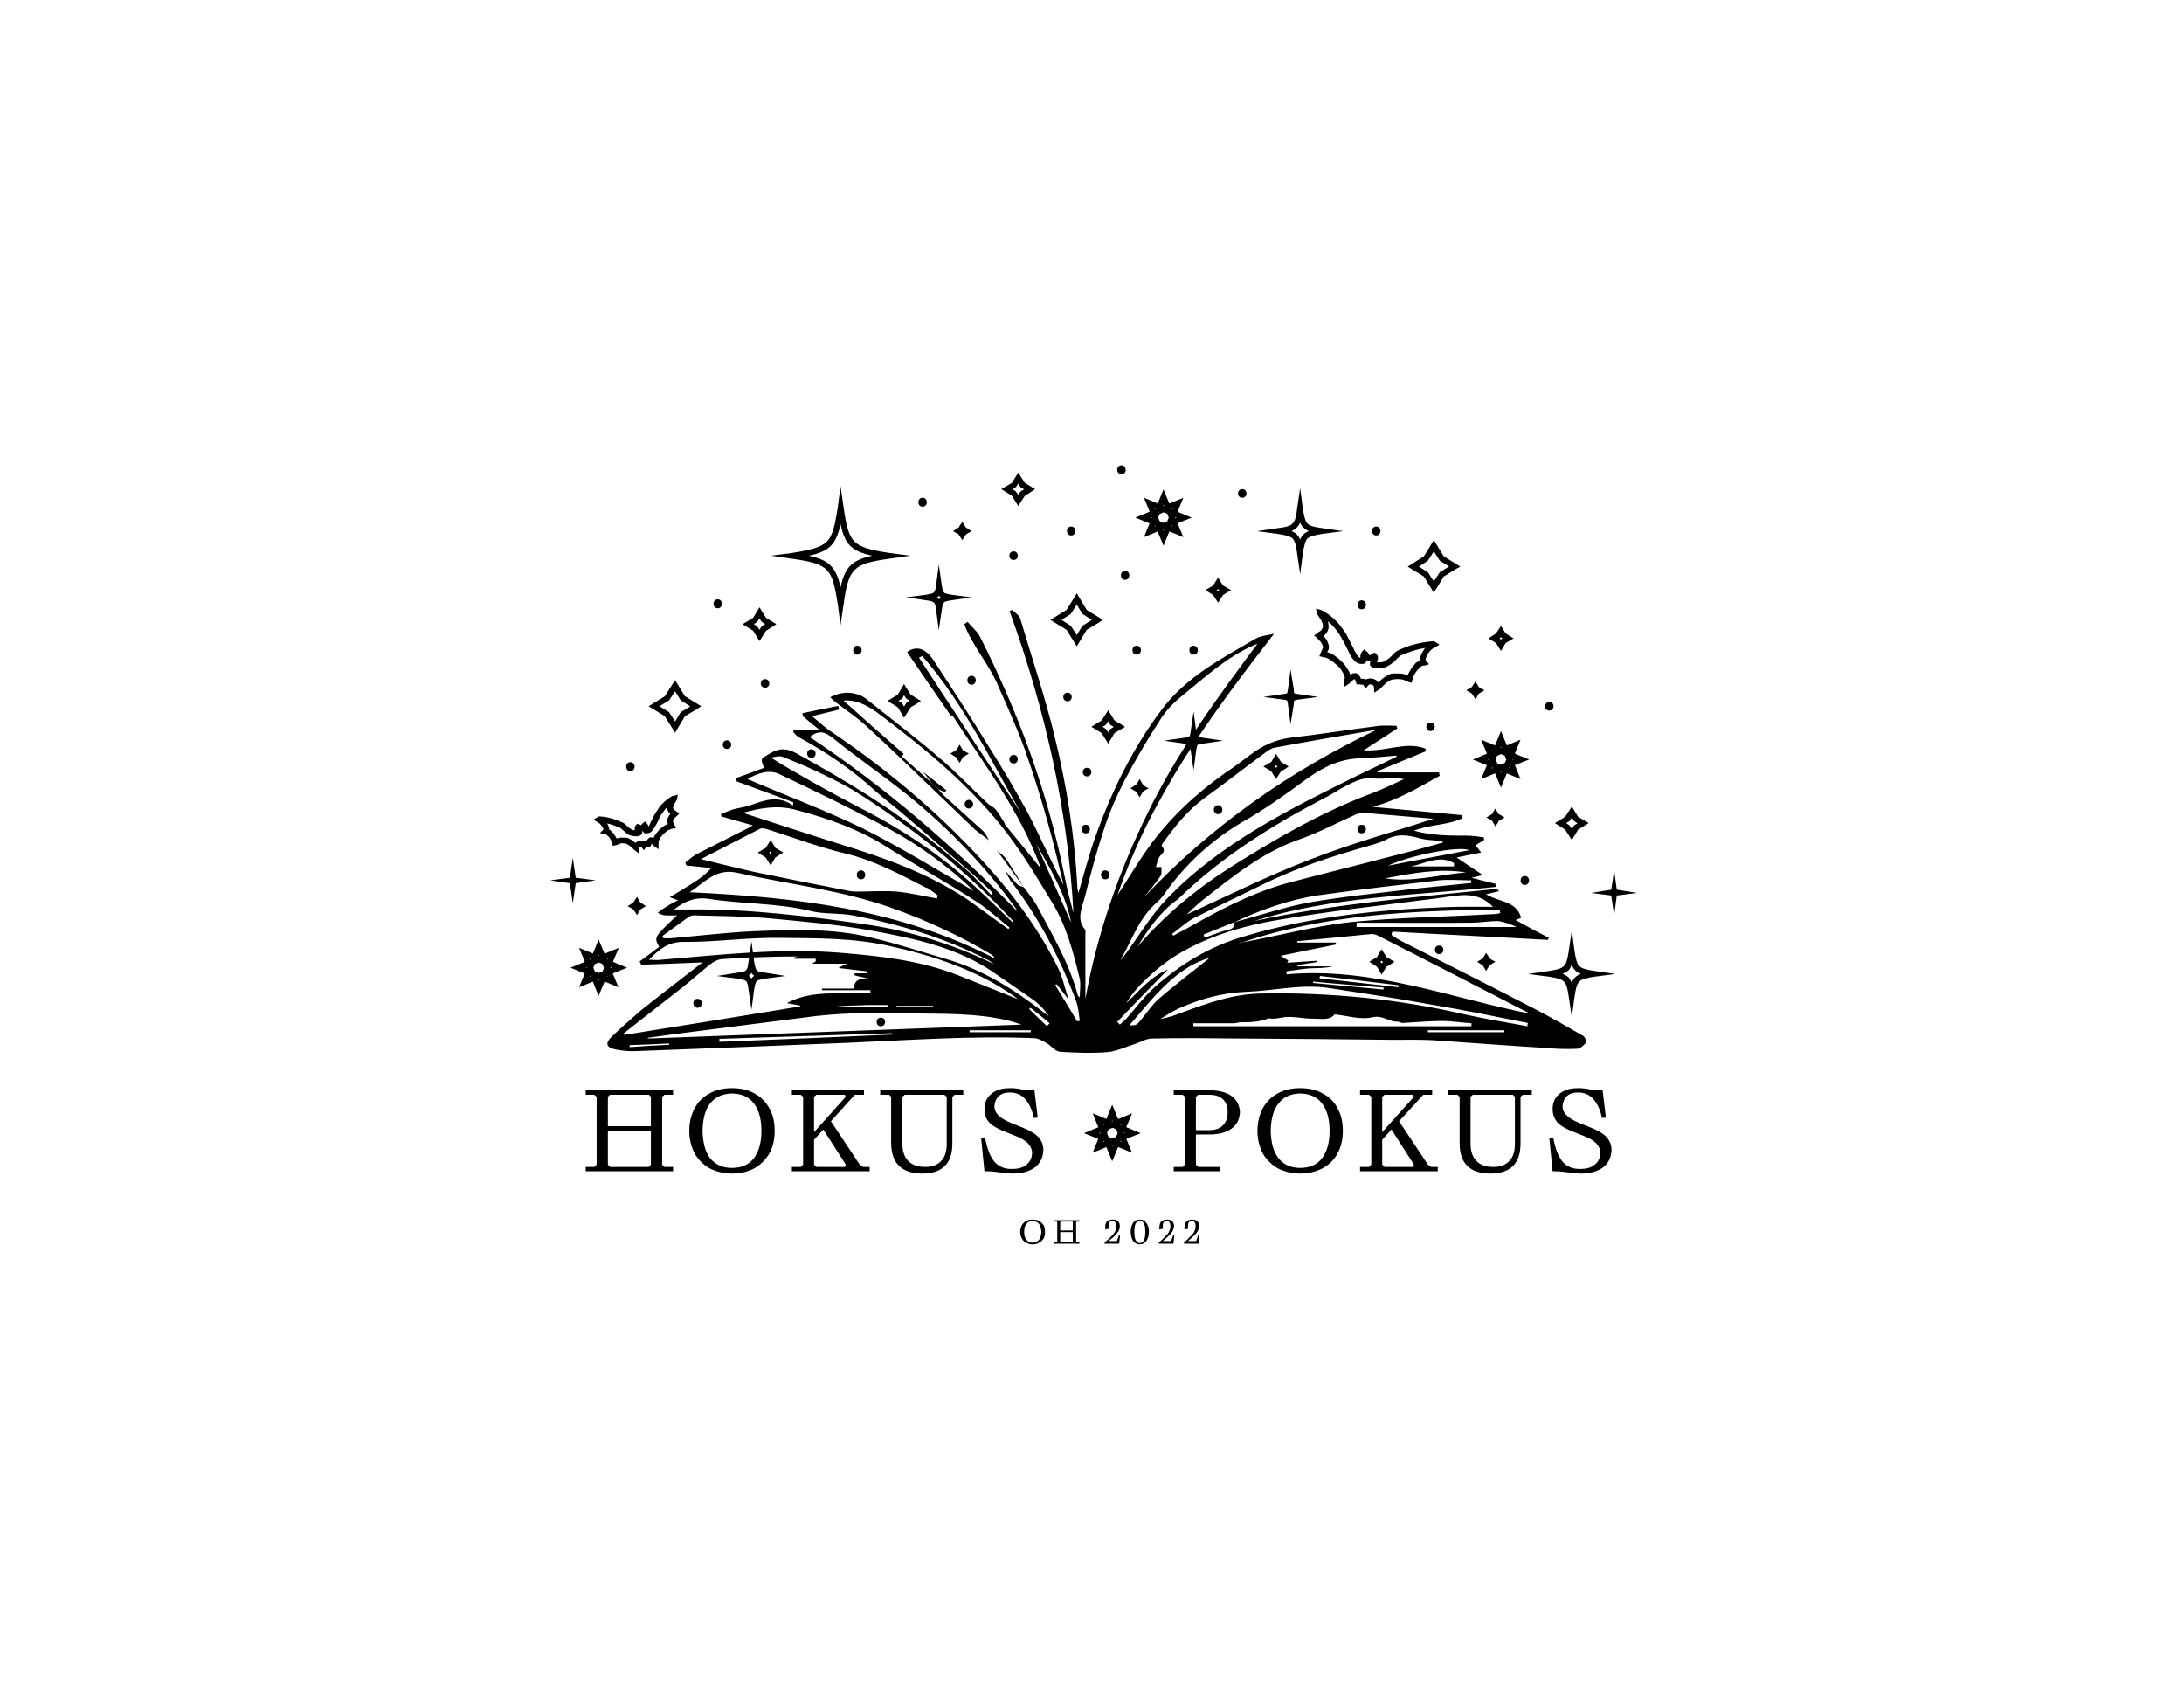 <?xml version="1.0" encoding="UTF-8" standalone="no"?>
<svg
   xmlns:dc="http://purl.org/dc/elements/1.1/"
   xmlns:cc="http://creativecommons.org/ns#"
   xmlns:rdf="http://www.w3.org/1999/02/22-rdf-syntax-ns#"
   xmlns:svg="http://www.w3.org/2000/svg"
   xmlns="http://www.w3.org/2000/svg"
   viewBox="0 0 1056 816"
   height="816"
   width="1056"
   xml:space="preserve"
   id="svg2"
   version="1.1"><defs
     id="defs6"><clipPath
       id="clipPath18"
       clipPathUnits="userSpaceOnUse"><path
         style="clip-rule:evenodd"
         id="path16"
         d="M 293.44,294.88 H 767.36 V 509.44 H 293.44 Z" /></clipPath><clipPath
       id="clipPath28"
       clipPathUnits="userSpaceOnUse"><path
         style="clip-rule:evenodd"
         id="path26"
         d="M 212.64,0 V 816 H 843.52 V 0 Z" /></clipPath><clipPath
       id="clipPath52"
       clipPathUnits="userSpaceOnUse"><path
         style="clip-rule:evenodd"
         id="path50"
         d="M 212.64,162.4 V 653.92 H 843.52 V 162.4 Z" /></clipPath><clipPath
       id="clipPath328"
       clipPathUnits="userSpaceOnUse"><path
         style="clip-rule:evenodd"
         id="path326"
         d="M 212.64,0 V 816 H 843.52 V 0 Z" /></clipPath></defs><g
     transform="translate(0,2.04e-5)"
     id="g10"><g
       id="g12"><g
         clip-path="url(#clipPath18)"
         id="g14"><path
           id="path20"
           style="fill:#000000;fill-opacity:1;fill-rule:nonzero;stroke:none"
           d="m 433.44,486.24 c 0,0.16 0,0.32 0,0.32 h 17.76 c 0,0 0,-0.16 0,-0.32 z M 304.32,505.28 c 0.16,0.32 0.16,0.64 0.16,0.96 C 310.72,505.76 317.12,505.44 323.52,505.12 c 0,-0.16 0,-0.48 0,-0.64 C 317.12,504.8 310.72,505.12 304.32,505.28 Z m 201.92,-9.12 c 0.32,-0.48 0.8,-0.96 1.28,-1.44 -3.2,-2.72 -6.24,-5.12 -9.28,-7.52 -0.32,0.16 -0.48,0.48 -0.64,0.64 2.88,2.72 5.76,5.6 8.64,8.32 z M 634.88,474.56 c 0,0.32 0,0.48 0,0.64 11.36,1.12 22.72,2.08 34.08,3.2 0,-0.32 0,-0.64 0,-0.96 -11.2,-0.96 -22.72,-1.76 -34.08,-2.88 z m -166.08,23.52 c 0,0.32 0,0.48 0,0.96 h 29.6 c 0,-0.48 0,-0.64 0,-0.96 z m -39.84,-11.2 0.32,-0.96 c -4.96,0 -9.76,-0.16 -14.56,0.16 -4.8,0 -9.6,0.48 -14.24,0.8 z m 298.4,12.16 c 0,-0.32 0,-0.64 0,-0.96 h -36.96 c 0,0.32 0,0.64 0,0.96 z M 638.24,471.84 c -0.16,0.32 -0.16,0.64 -0.16,1.12 12.64,1.44 25.28,2.88 38.08,4.32 0,-0.32 0,-0.64 0,-0.96 C 663.68,474.72 650.88,473.28 638.24,471.84 Z M 501.12,408.16 c 5.76,12.8 11.36,25.6 16.8,37.92 C 515.36,432.64 508.16,420.48 501.12,408.16 Z m 181.12,10.72 h 20.8 c 0,-0.48 0,-1.12 0,-1.6 -7.2,-4.16 -14.08,0.32 -20.8,1.6 z m -11.2,-0.32 c 13.6,-2.72 26.08,-4.96 39.36,-7.52 -4.96,-2.24 -28.96,2.56 -39.36,7.52 z m -1.28,6.08 c 12.96,2.08 25.92,-1.76 39.04,-2.88 -13.28,-2.08 -26.24,0.48 -39.04,2.88 z M 656,446.08 c 0,0.8 0,1.28 -0.16,2.08 h 77.44 c -2.88,-1.28 -5.92,-2.56 -9.12,-2.88 -4.32,0 -8.64,0.8 -12.8,0.8 -18.4,0.16 -36.96,0 -55.36,0 z M 431.36,500.16 c 0,-0.16 0,-0.48 0,-0.64 -27.84,0.96 -55.68,1.76 -83.52,2.72 0,0.48 0,0.96 0,1.44 28,-1.12 55.84,-2.24 83.52,-3.52 z m 153.6,-37.12 c -16.48,4.64 -27.2,19.2 -38.88,32.64 1.6,0.16 3.36,0 4.16,-0.96 3.52,-3.84 6.24,-8.48 10.08,-11.84 8.32,-7.2 17.28,-13.92 24.64,-19.84 z M 445.92,317.12 c -0.64,0.32 -1.12,0.64 -1.6,0.8 16.48,25.12 32.8,50.08 49.28,75.04 C 478.72,366.88 465.76,339.84 445.92,317.12 Z M 598.56,456.32 c 0.96,-0.16 1.76,-0.48 2.56,-0.8 17.44,-3.2 34.56,-7.84 52.16,-9.76 22.88,-2.24 46.24,-2.56 69.12,-3.84 1.12,0 2.08,-0.32 3.04,-0.48 -0.16,-0.48 -0.32,-1.12 -0.32,-1.76 -42.72,0.64 -85.28,2.24 -126.56,16.64 z m 46.72,34.08 c -2.24,3.04 -6.56,2.08 -10.08,2.08 -5.28,0.16 -10.72,-1.6 -15.68,-0.48 -2.4,0.48 -4.16,0.64 -6.4,0.32 -0.16,-0.16 -0.48,0.48 -0.96,0.48 -1.76,0.48 -3.36,0.96 -5.12,1.12 -2.56,0.32 -5.12,0.32 -7.68,0.32 -0.96,0.16 -2.08,0.48 -3.04,0.48 -6.56,0 -12.96,0 -19.36,0 0,0.64 0,1.12 0.16,1.44 h 134.24 c 0.16,-0.48 0.16,-0.96 0.16,-1.44 -4.8,-0.32 -9.76,-1.12 -14.56,-1.12 -6.08,0 -12.48,0.64 -18.72,0.96 -0.96,0 -1.76,-0.64 -2.56,-0.64 -4.16,0.16 -7.2,-3.36 -12.32,-2.08 -5.6,1.28 -11.84,-0.8 -18.08,-1.44 z M 738.56,496.16 c 0,-0.64 0,-1.12 0.16,-1.6 -15.36,-3.04 -30.72,-6.24 -46.24,-8.8 -16.32,-3.04 -32.8,-5.44 -49.28,-8 -13.76,-2.24 -27.36,1.28 -40.96,1.76 -11.52,0.48 -22.4,3.52 -32.96,8.32 -2.88,1.44 -5.6,3.2 -8.32,4.8 3.84,-0.64 7.2,-1.76 10.72,-3.2 12.16,-4.48 24.32,-8.8 37.6,-9.12 33.44,-0.64 66.4,2.56 98.88,10.08 9.92,2.24 20.32,3.84 30.4,5.76 z M 489.44,445.76 c 0.16,-0.16 0.32,-0.32 0.48,-0.48 -0.32,-0.32 -0.8,-0.8 -1.12,-1.12 -22.56,-24 -48.16,-44.64 -76.16,-62.08 -5.6,-3.36 -11.68,-6.24 -17.6,-9.12 -5.44,-2.56 -11.2,-4.96 -16.96,-7.2 -1.6,-0.48 -3.68,0.32 -5.44,0.48 14.24,8.8 28.32,16.48 42.56,24 C 435.84,400.64 454.88,413.28 472,429.12 c 5.92,5.44 11.68,11.04 17.44,16.64 z m -8.8,20.32 C 479.68,465.44 478.56,464.48 477.44,464 c -20.48,-10.56 -42.4,-17.12 -64.96,-21.44 -6.88,-1.28 -14.24,-0.48 -20.96,-2.24 -16.16,-3.84 -32.48,-3.2 -48.8,-5.76 -5.92,-0.96 -11.04,0.64 -16.8,5.12 3.2,0 5.44,0 7.52,0 28.64,-0.32 56.96,3.2 85.12,7.2 21.6,3.2 42.24,9.6 62.08,19.2 z M 391.52,356.32 c 36.64,24.32 69.44,52.8 100.32,84.16 -0.32,-0.64 -0.48,-1.12 -0.64,-1.28 -14.88,-20.48 -32.32,-38.56 -51.84,-54.4 -11.84,-9.6 -24.64,-18.24 -36.48,-27.84 -4,-3.2 -6.88,-4.16 -11.36,-0.64 z M 470.56,430.56 c 0.32,0.32 0,0 -0.32,-0.48 -12.16,-11.52 -25.76,-21.44 -40.48,-29.44 -17.28,-9.28 -35.04,-17.92 -52.96,-26.4 -5.12,-2.4 -10.72,-0.32 -15.36,2.4 18.88,8.16 38.08,15.2 56.32,24.16 18.24,9.12 35.68,20 52.8,29.76 z m 227.04,-23.2 c 0,-0.16 -0.16,-0.48 -0.16,-0.8 -3.36,-0.32 -7.04,-0.32 -10.4,-1.12 -5.6,-1.6 -11.2,-2.72 -16.8,0.48 -2.4,1.28 -5.28,2.08 -8,2.88 -18.08,5.12 -36,10.88 -53.12,19.52 -10.72,5.28 -21.6,10.4 -32.48,15.84 -3.52,2.08 -6.56,4.96 -9.92,7.36 0.16,0.32 0.32,0.64 0.64,0.8 4.32,-2.24 8.48,-4.48 12.64,-6.88 14.4,-8 29.12,-15.2 45.12,-19.2 15.2,-4 30.24,-7.68 45.44,-11.68 8.96,-2.24 18.08,-4.64 27.04,-7.2 z M 487.52,449.12 c 0.16,-0.16 0.48,-0.48 0.64,-0.64 C 482.4,443.84 476.8,438.72 470.56,434.88 c -13.44,-8.64 -27.36,-16.32 -40.8,-24.8 -14.08,-9.12 -29.6,-14.56 -45.6,-18.72 -8.8,-2.24 -16.8,-0.64 -24.96,1.6 15.2,4.96 30.4,9.92 45.6,14.72 21.92,6.72 43.68,14.24 63.04,27.2 6.56,4.64 13.12,9.6 19.68,14.24 z m 62.4,8.64 c 12.8,-14.88 27.68,-27.36 44.16,-37.92 22.24,-14.08 45.12,-27.36 70.08,-36.64 4.96,-1.92 9.92,-4.32 14.72,-6.56 -5.44,-0.8 -10.56,0.16 -15.52,-0.32 -5.12,-0.48 -9.12,1.92 -13.28,4 -3.2,1.6 -6.24,3.84 -9.6,5.44 -25.44,13.28 -49.6,28.32 -70.4,48.48 -0.32,0.32 -0.64,0.64 -0.96,0.8 -8.32,5.92 -13.92,14.24 -19.2,22.72 z m 172,-19.36 c -7.68,-7.84 -16.16,-5.6 -24.48,-4.48 -1.12,0.16 -2.24,0.32 -3.52,0.48 -24.8,3.2 -49.76,5.92 -74.4,10.08 -17.76,2.88 -35.2,7.84 -50.88,17.44 -9.6,5.92 -20.64,16.48 -24,23.04 6.4,-6.24 12,-12.96 20.16,-16.32 -8.32,8.48 -16.48,16.8 -24.64,25.44 0.48,0.48 0.96,0.8 1.28,1.28 0.96,-0.96 2.08,-1.76 3.04,-2.72 4.48,-5.12 8.8,-10.88 13.76,-15.36 12.8,-11.36 26.88,-19.84 43.52,-24.64 31.52,-9.44 64.16,-12.8 96.96,-14.08 7.36,-0.32 15.04,-0.16 23.2,-0.16 z m -401.6,14.08 c 0.16,0.32 0.16,0.8 0.48,1.12 1.12,0 2.4,0.16 3.52,0 13.12,-1.12 26.24,-2.72 39.52,-3.36 19.36,-0.8 38.88,-1.6 58.08,3.2 12,2.88 23.68,6.72 35.68,10.24 17.6,5.12 32.8,14.72 47.04,25.76 0.8,0.64 1.76,1.28 2.56,1.92 -1.92,-2.88 -4.16,-5.28 -6.72,-7.36 C 494.24,479.52 487.68,475.2 481.28,470.72 463.36,458.08 442.24,453.76 421.44,449.92 404.8,446.88 387.52,445.44 370.56,443.84 c -11.36,-0.96 -22.72,-0.96 -34.08,-1.28 -1.12,-0.16 -2.4,0 -3.36,0.64 -4.32,3.04 -8.64,6.24 -12.8,9.28 z M 481.28,463.52 c -0.96,-1.12 -1.12,-1.44 -1.44,-1.76 -15.68,-9.44 -32.16,-16.96 -49.28,-23.04 -24.16,-8.48 -49.44,-11.2 -74.24,-16.8 -10.24,-2.24 -15.68,4.8 -22.88,9.44 50.88,2.4 100.96,7.84 147.84,32.16 z m 194.08,-97.76 c -0.16,-0.16 -0.16,-0.48 -0.16,-0.48 -5.76,0.48 -11.52,1.12 -17.44,1.28 C 648,366.88 640,370.72 632.16,376.32 c -10.24,7.52 -20.48,14.88 -31.52,21.12 -14.56,8.64 -26.56,19.52 -36.48,33.12 -1.28,1.92 -2.72,3.84 -4.48,5.44 -8.96,7.52 -12.32,18.56 -17.92,28.16 1.12,-0.96 1.92,-2.24 2.88,-3.52 6.4,-8.8 12,-18.24 19.52,-26.08 26.24,-27.2 59.68,-43.52 92.96,-60 6.08,-2.88 12.16,-5.76 18.24,-8.8 z M 492.16,483.04 c -0.64,-0.48 -1.12,-0.8 -1.6,-1.28 -18.4,-12.96 -39.52,-19.84 -60.8,-24.48 -16.96,-3.84 -34.88,-3.68 -52.32,-3.84 -15.68,-0.32 -31.36,2.08 -47.04,1.92 -7.52,0 -11.68,3.68 -16.64,8.64 2.4,0 4,0.32 5.76,0 28.96,-2.4 57.92,-5.76 87.04,-3.36 19.36,1.6 38.4,3.68 56.8,10.88 9.44,3.68 19.04,7.68 28.8,11.52 z m 1.76,12.32 c -3.2,-1.12 -5.44,-1.76 -7.52,-2.24 C 470.56,489.6 454.72,490.24 438.72,489.92 421.92,489.44 405.12,489.6 388.32,492 c -17.12,2.24 -34.24,4.32 -51.36,6.56 -7.84,0.96 -16,2.08 -23.84,3.2 0.16,0 0.16,0.16 0.16,0.32 59.84,-2.24 119.68,-4.48 180.64,-6.72 z m 79.84,-53.28 c 19.2,-8.64 38.88,-18.56 59.36,-26.4 20.32,-8 41.44,-13.76 60,-19.84 -9.76,-0.8 -21.76,-1.92 -33.76,-2.88 -1.12,-0.16 -2.56,0.32 -3.84,0.8 -8.64,3.84 -17.28,8.48 -26.24,11.68 -18.4,6.24 -32.96,18.08 -47.84,29.76 -3.04,2.4 -5.6,5.12 -7.68,6.88 z m 45.44,20 c 1.44,0.96 2.56,1.6 3.68,2.24 -0.16,0.48 -0.32,0.64 -0.48,1.12 4.8,-0.32 9.6,-0.64 14.4,-0.96 0,0.16 0,0.32 0,0.64 -3.04,0.48 -6.24,0.96 -9.44,1.44 0,0.32 0,0.48 0,0.64 h 16.96 c -3.84,0.96 -7.68,0.8 -11.36,0.96 -3.68,0.32 -7.36,0.96 -11.04,1.44 0.16,0.48 0.16,0.96 0.16,1.44 41.12,-3.68 79.04,11.36 117.76,19.04 -24.32,-12.48 -48.96,-25.28 -73.6,-37.76 -1.28,-0.64 -2.88,-0.96 -4.32,-0.64 -11.52,1.12 -23.2,2.24 -34.72,3.36 0,0.32 0,0.48 0,0.64 h 18.72 c 0,0.32 0,0.64 0,0.96 -8.8,1.76 -17.6,3.52 -26.72,5.44 z M 338.88,415.36 c 8.8,2.08 17.44,4.32 26.08,6.24 15.36,3.2 30.88,6.24 46.4,9.28 0.96,0.16 2.08,0.16 3.04,0.16 6.4,0 12.96,-0.48 19.2,0 6.56,0.64 13.12,2.24 19.52,3.36 0,-0.64 0.16,-1.12 0.32,-1.44 C 452.16,431.84 450.72,430.88 449.28,429.92 448.8,429.44 448,429.12 447.36,428.96 434.88,422.56 422.72,416 408.8,412.64 396,409.6 383.84,404.96 371.2,400.96 c -1.12,-0.32 -2.72,-0.8 -3.68,-0.32 -9.6,4.96 -19.04,9.76 -28.64,14.72 z m 55.52,49.44 c 0,-0.48 0,-0.8 0,-1.28 H 384.16 c 0,-0.32 0,-0.48 0,-0.8 0.64,0 1.44,-0.16 2.08,-0.32 -12.48,0 -24.8,0.48 -37.12,1.28 -2.08,0.16 -4.16,1.28 -5.76,2.56 -4.48,3.52 -8.64,7.36 -13.12,10.88 -9.6,7.52 -19.2,15.04 -28.8,22.56 0.16,0.16 0.32,0.48 0.48,0.64 28.32,-4.48 56.64,-9.12 84.96,-13.76 0,0 0,-0.16 -0.16,-0.48 -1.92,-0.32 -3.84,-0.64 -6.24,-1.12 13.12,-7.04 27.04,-3.68 40.48,-5.12 -0.16,-0.32 -0.16,-0.8 -0.16,-1.12 H 397.44 c 0,-0.32 0,-0.48 0,-0.8 h 15.52 c 0,-4 2.4,-4.96 6.72,-4.96 -2.88,-0.48 -4.8,-0.96 -6.56,-1.44 0,-0.16 0,-0.64 0.16,-0.96 h 5.92 c 0,-0.32 0,-0.64 0,-0.96 -4.16,-0.48 -8.48,-0.96 -13.76,-1.6 1.6,-0.96 2.4,-1.28 4.16,-2.08 h -16.8 c 0.48,-0.48 1.12,-0.8 1.6,-1.12 z M 608,311.2 c -0.64,0.32 -1.28,0.64 -1.92,0.8 -13.12,5.76 -23.36,15.36 -34.24,24.16 -4.16,3.36 -8.16,7.36 -10.88,11.84 -6.24,9.6 -12.16,19.68 -17.44,29.76 -3.84,7.52 -7.2,15.2 -9.76,23.2 -3.52,10.56 -6.4,21.44 -9.12,32.32 -1.28,5.28 -4.48,10.88 0,16.16 0.32,0.48 0.16,1.44 0.16,2.24 0,10.4 0,20.8 0,31.2 5.76,-31.84 16.32,-61.92 30.56,-90.72 14.24,-29.12 33.28,-54.88 52.64,-80.96 z m -46.4,108 c -0.16,1.44 0.32,3.2 -0.48,4.32 -2.4,3.68 -5.28,6.88 -8,10.24 32.32,-34.24 69.92,-60.64 112.48,-80.96 -16.64,2.88 -32.96,5.6 -49.28,8.64 -1.76,0.32 -3.52,1.6 -4.96,2.72 -9.76,7.2 -19.36,14.72 -29.12,21.76 -8,5.92 -14.08,13.44 -19.68,21.28 -0.48,0.48 -1.12,1.6 -0.8,1.92 2.56,2.72 -0.64,3.84 -1.44,5.6 -0.64,1.44 -0.96,3.04 -1.44,4.48 0.32,0 0.64,0 0.96,0 0.16,0 0.48,0 0.64,0 0.48,0 0.8,0 1.12,0 z m 35.36,26.56 c 12.32,-3.2 24.32,-7.36 36.8,-9.6 16.8,-2.88 33.76,-4.48 50.88,-6.56 8.96,-0.96 17.76,-1.76 26.72,-2.72 0,-0.48 0,-0.8 0,-1.28 -5.28,0 -10.56,-0.48 -15.68,0 -19.36,2.24 -38.72,4.48 -58.08,7.2 -14.08,2.08 -27.68,6.88 -40.64,12.96 -5.12,2.08 -10.08,4 -15.04,6.08 0.16,0.48 0.32,0.96 0.64,1.44 3.84,-1.28 7.52,-2.88 11.52,-3.84 2.24,-0.48 2.88,-1.6 2.88,-3.68 z M 471.84,401.44 c -6.56,-6.24 -13.12,-12.64 -19.68,-18.88 -11.2,-10.72 -22.4,-21.6 -33.76,-32 -4.64,-4.16 -9.76,-7.52 -14.72,-11.36 -0.8,-0.64 -1.44,-1.28 -2.24,-2.08 5.76,-3.36 13.28,-2.72 17.6,0.96 11.84,9.44 23.84,18.56 35.2,28.32 8.16,6.88 15.52,14.72 23.2,21.92 1.12,1.12 2.88,1.76 3.84,2.88 1.6,1.92 2.88,4.16 4.16,6.24 0.32,0.48 0.32,1.12 0.8,1.6 5.6,6.88 11.36,13.76 17.12,20.96 C 493.44,392.48 476,369.6 460.32,345.6 460,346.24 459.84,346.72 460,346.4 c -7.04,-10.08 -14.24,-20.64 -21.44,-31.2 4.32,-3.04 8.8,-2.08 12.8,4 8.96,13.6 17.76,27.04 26.24,40.96 6.88,10.88 13.44,21.92 19.52,33.12 5.92,11.36 11.04,23.2 17.12,34.56 -2.72,-10.88 -5.12,-21.76 -8.32,-32.64 -3.04,-10.88 -6.56,-21.92 -10.4,-32.8 -3.84,-10.72 -8.64,-21.12 -13.12,-31.36 -4.48,-10.4 -12.32,-18.88 -16.16,-29.28 0.48,-0.32 0.96,-0.64 1.6,-1.12 1.92,2.4 4.48,4.32 5.92,7.04 18.72,36.96 32.8,75.36 40.96,115.84 1.12,5.92 2.72,12 4.32,17.92 C 516.32,391.2 505.28,342.72 488.16,295.52 c 0.32,-0.32 0.8,-0.48 1.28,-0.64 1.28,1.28 3.36,2.56 3.84,4.16 5.6,18.88 12,37.76 16.64,56.96 5.92,24 9.76,48.64 11.04,73.44 0,0.48 0.16,0.96 0.48,2.24 2.4,-8.32 4.48,-15.84 6.88,-23.36 8,-23.36 18.4,-45.28 33.28,-65.12 12,-16 28.96,-24.8 45.44,-34.4 2.4,-1.44 5.6,-1.6 8.96,-2.4 -30.24,39.04 -59.36,78.4 -75.68,126.4 5.28,-8.16 9.92,-16 15.2,-23.36 9.92,-13.76 22.4,-25.44 36.32,-35.36 4.32,-2.88 8.48,-5.92 12.64,-9.12 5.92,-4.48 12,-7.36 19.52,-8.32 14.08,-1.6 27.84,-3.84 41.76,-5.6 3.04,-0.48 6.24,-0.16 9.44,-0.16 0.16,0.48 0.32,0.8 0.48,1.28 -5.12,3.36 -10.24,6.56 -16.32,10.56 10.88,0.8 20.32,-4.48 29.92,-0.8 0,0.48 0,0.8 0.16,1.28 -7.84,3.2 -15.52,6.4 -23.36,9.6 0,0.16 0,0.48 0,0.64 h 29.76 c 0,0.48 0.16,1.12 0.32,1.6 -10.08,5.6 -20,11.68 -32.48,15.04 15.2,1.44 29.44,2.72 43.36,4 0,0.64 0.16,1.12 0.16,1.44 -7.04,3.52 -15.52,2.88 -23.52,6.08 C 692.48,404 700.96,404 709.44,404 c 2.72,0 5.28,0.48 8,0.8 0,0.32 0.16,0.8 0.16,1.28 -1.28,0.8 -2.56,1.6 -4.16,2.56 0.64,0.96 1.44,1.76 2.72,3.52 -4.16,0.8 -7.84,1.6 -11.84,2.4 4.16,2.88 8.16,5.44 12.64,8.48 -1.76,0.48 -3.2,0.8 -5.44,1.28 4.48,1.28 8.16,2.08 11.84,3.04 -0.16,0.48 -0.16,0.96 -0.32,1.44 C 684,432.96 644.32,433.28 606.4,445.28 c 38.56,-8.32 77.92,-11.52 117.12,-15.52 0.32,0 0.64,0.32 1.28,1.12 -1.76,0.48 -3.84,0.8 -6.24,1.44 5.92,3.84 14.4,2.88 16.96,11.36 -0.8,0.32 -1.6,0.64 -2.72,1.12 5.44,3.04 10.88,5.92 16.16,8.64 -0.32,0.32 -0.48,0.64 -0.64,0.96 -25.12,-1.44 -50.08,-2.56 -75.04,-4 -0.32,0.48 -0.32,0.96 -0.48,1.6 1.28,0.8 2.56,1.76 4,2.56 21.76,11.04 43.52,21.92 65.12,33.12 8,4.16 15.84,8.64 23.52,13.12 0.96,0.48 1.76,2.72 1.6,3.2 -1.12,1.12 -2.72,2.88 -4.32,3.04 -4.64,0.16 -9.44,0.16 -14.08,-0.32 -18.72,-1.12 -37.44,-2.56 -56.16,-3.84 -6.4,-0.32 -12.64,-0.16 -19.04,-0.16 -24.48,-0.32 -49.12,-0.48 -73.6,-0.64 -14.4,-0.16 -28.64,-0.32 -42.88,0 -2.56,0 -5.12,1.6 -7.52,2.4 -4.64,1.44 -9.28,3.68 -13.76,4.16 -7.68,0.64 -15.52,0.32 -23.2,-0.16 -2.24,-0.16 -4.16,-2.88 -6.4,-4.16 -1.76,-0.96 -3.84,-2.24 -5.76,-2.4 -30.24,-1.28 -60.64,0.96 -90.72,2.24 -34.08,1.44 -68,2.72 -101.92,4 -3.36,0.16 -6.88,-0.16 -10.08,-0.8 -4.48,-0.96 -5.12,-2.88 -1.92,-6.08 4.64,-4.48 9.6,-8.8 14.4,-12.96 9.44,-7.52 19.04,-14.88 29.6,-23.04 -10.72,0.48 -20.16,0.8 -29.6,1.12 -0.32,-0.48 -0.48,-0.96 -0.8,-1.6 3.2,-2.24 6.4,-4.8 9.44,-7.04 -2.56,-4.64 -2.56,-4.64 8.64,-15.2 -1.92,0 -3.2,0 -4.8,0 -1.28,0 -2.72,-0.16 -4.48,-1.28 1.28,-1.12 2.88,-2.24 4.32,-3.04 1.6,-1.12 3.36,-1.92 5.44,-3.04 -1.44,-0.48 -2.4,-0.8 -4,-1.44 4,-2.4 7.52,-4.48 10.72,-6.56 3.36,-2.08 6.56,-4.32 9.28,-7.52 -3.84,-0.48 -8,-0.8 -12,-1.28 -0.16,-0.48 -0.32,-0.96 -0.48,-1.44 1.6,-1.12 3.2,-2.72 5.12,-3.84 8.48,-4.32 16.8,-8.48 25.28,-12.8 C 362.4,400.16 362.88,399.52 364,399.04 358.56,397.44 353.6,396.16 348.8,394.72 c 0,-0.32 -0.16,-0.8 -0.16,-1.12 1.76,-0.8 3.68,-1.6 5.6,-2.24 2.88,-0.8 5.92,-1.12 8.64,-2.08 6.72,-2.4 13.6,-4.96 20.48,0.16 0.16,-0.48 0.16,-0.96 0.16,-1.6 -9.12,-3.36 -18.24,-6.72 -27.36,-10.08 0,-0.48 -0.16,-1.12 -0.32,-1.6 4.64,-1.6 9.12,-3.2 13.6,-4.96 -1.92,-4.8 -1.6,-4.32 3.04,-7.04 4.48,-2.72 8.16,-2.4 12.8,0.16 22.88,12.64 45.12,25.92 65.44,42.4 6.24,4.96 12.32,10.24 18.24,15.2 3.52,3.68 6.88,7.04 10.24,10.72 C 479.36,432.16 479.84,431.84 480,431.68 c -3.36,-3.36 -7.04,-6.72 -10.56,-9.92 -11.52,-9.92 -23.04,-20 -34.56,-29.76 -4,-3.36 -8.16,-6.4 -12,-9.92 -11.2,-10.24 -23.52,-18.56 -36.8,-25.76 -0.96,-0.64 -1.76,-1.6 -2.56,-2.4 0,-0.32 0.16,-0.64 0.32,-1.12 h 12.32 c -3.36,-2.72 -5.6,-4.48 -8,-6.56 l -0.16,-1.44 c 5.92,-1.28 11.52,-2.4 17.28,-3.52 0.16,0.64 0.32,1.12 0.48,1.76 -4.16,0.96 -8.32,2.08 -13.12,3.2 3.68,3.04 6.72,5.92 10.24,8.16 28.16,19.04 53.92,41.12 76.48,66.56 12.48,14.08 23.36,29.28 31.84,46.24 2.4,4.64 3.52,9.92 5.44,16 -2.24,-3.04 -4.16,-5.28 -5.76,-7.36 -0.32,0.16 -0.48,0.32 -0.64,0.48 3.52,5.76 7.2,11.68 10.56,17.44 0.32,-0.16 0.8,-0.16 1.28,-0.16 -0.48,-3.2 -0.64,-6.4 -1.6,-9.12 -7.84,-21.28 -18.24,-40.96 -32,-58.88 -0.96,-1.44 -1.6,-3.2 -2.4,-4.64 1.92,2.24 4,4.64 6.08,6.88 0.64,0.48 1.76,0.64 2.88,1.12 1.92,2.72 4.32,5.44 6.08,8.48 7.52,14.24 15.84,28 20,43.68 0,0.48 0.64,0.64 0.96,1.12 0,-3.36 0.64,-6.56 -0.16,-9.6 C 518.88,460 515.52,447.36 508.64,436.16 c -6.72,-11.04 -13.28,-22.08 -20.96,-32.32 -17.76,-23.52 -40.48,-42.08 -64,-59.68 -4.8,-3.36 -10.08,-6.08 -15.84,-5.44 9.6,8.64 19.36,17.28 29.12,25.76 -0.16,0.32 -0.96,1.12 -0.96,1.12 4.8,4.32 9.6,8.48 14.4,12.8 1.12,0.96 2.24,2.08 3.36,3.2 C 454.88,382.88 455.84,384.16 457.12,385.28 c 6.08,5.6 12.32,11.04 18.4,16.64 1.12,1.12 1.76,2.88 2.72,4.32 C 476.16,404.64 473.92,403.04 471.84,401.44 Z" /></g></g><g
       id="g22"><g
         clip-path="url(#clipPath28)"
         id="g24"><g
           id="g30"><path
             id="path32"
             style="fill:#000000;fill-opacity:1;fill-rule:nonzero;stroke:none"
             d="m 474.4,405.6 c 3.84,5.12 7.84,10.24 11.68,15.36 -3.84,-5.12 -7.84,-10.24 -11.68,-15.36 z" /></g><g
           transform="translate(450.4,378.4)"
           id="g34"><path
             id="path36"
             style="fill:#000000;fill-opacity:1;fill-rule:nonzero;stroke:none"
             d="M 0,0 C -1.44,-1.92 -2.72,-3.68 -4.32,-5.44 -0.48,-2.4 3.36,0.64 7.2,3.68 6.88,4 6.72,4.32 6.56,4.48 5.44,4.16 4.48,3.68 3.36,3.2 2.24,2.08 1.12,0.96 0,0 Z" /></g><g
           id="g38"><path
             id="path40"
             style="fill:#000000;fill-opacity:1;fill-rule:nonzero;stroke:none"
             d="m 560.48,419.2 c 0.48,0 0.8,0 1.12,0 -0.32,0 -0.64,0 -1.12,0 z" /></g><g
           transform="translate(482.08,411.2)"
           id="g42"><path
             id="path44"
             style="fill:#000000;fill-opacity:1;fill-rule:nonzero;stroke:none"
             d="m 0,0 c 1.44,1.28 3.2,2.4 4.32,4 3.04,4.48 5.76,9.12 8.64,13.76 C 8.64,11.84 4.32,5.92 0,0 Z" /></g></g></g><g
       id="g46"><g
         clip-path="url(#clipPath52)"
         id="g48"><g
           transform="translate(547.84,547.84)"
           id="g54"><path
             id="path56"
             style="fill:#000000;fill-opacity:1;fill-rule:nonzero;stroke:none"
             d="M 0,0 -0.64,1.28 -14.4,-4.48 -10.08,6.24 -5.6,-4.32 -16.32,0 -5.6,4.32 -10.08,-6.24 -14.4,4.32 -0.64,-1.44 0,0 -0.64,1.28 0,0 l 0.48,1.28 -20,8.16 9.44,-23.2 9.6,23.2 -23.2,-9.44 23.2,-9.6 -9.6,23.2 -9.44,-23.2 23.2,9.6 -3.2,1.28 z" /></g><g
           transform="translate(735.52,367.2)"
           id="g58"><path
             id="path60"
             style="fill:#000000;fill-opacity:1;fill-rule:nonzero;stroke:none"
             d="M 0,0 -0.48,1.28 -14.08,-4.48 -9.76,6.24 -5.44,-4.32 -16.16,0 -5.44,4.32 -9.76,-6.24 -14.24,4.32 -0.48,-1.44 0,0 -0.48,1.28 0,0 0.48,1.28 -19.36,9.44 -9.76,-13.76 -0.32,9.44 -23.36,0 -0.32,-9.6 -9.76,13.6 -19.36,-9.6 3.84,0 0.48,1.28 Z" /></g><g
           transform="translate(299.52,467.84)"
           id="g62"><path
             id="path64"
             style="fill:#000000;fill-opacity:1;fill-rule:nonzero;stroke:none"
             d="M 0,0 -0.64,1.28 -14.4,-4.32 -10.08,6.24 -5.6,-4.32 -16.16,0 -5.76,4.32 -10.08,-6.24 -14.4,4.32 -0.64,-1.28 0,0 -0.64,1.28 0,0 l 0.48,1.28 -20,8.16 9.44,-23.04 9.6,23.04 L -23.68,0 -0.32,-9.6 -10.08,13.6 -19.52,-9.6 3.68,0 0.48,1.28 Z" /></g><g
           transform="translate(572.48,250.24)"
           id="g66"><path
             id="path68"
             style="fill:#000000;fill-opacity:1;fill-rule:nonzero;stroke:none"
             d="M 0,0 -0.48,1.28 -14.24,-4.32 -9.92,6.24 -5.6,-4.32 -16,0 -5.6,4.32 -9.92,-6.24 -14.24,4.32 -0.48,-1.28 0,0 -0.48,1.28 0,0 0.48,1.28 -19.36,9.44 -9.92,-13.6 -0.32,9.44 -23.52,0 -0.32,-9.6 -9.92,13.6 -19.36,-9.6 3.68,0 0.48,1.28 Z" /></g><g
           transform="translate(372.64,301.76)"
           id="g70"><path
             id="path72"
             style="fill:#000000;fill-opacity:1;fill-rule:nonzero;stroke:none"
             d="M 0,0 0.8,1.28 -2.24,3.2 -5.44,8.16 -8.48,3.2 -13.6,0 l 5.12,-3.04 3.04,-5.12 3.2,5.12 L 2.72,0 0.8,1.28 0,0 l -0.64,1.28 -3.68,-2.4 -1.12,-1.6 -1.12,1.6 -1.6,1.12 1.6,0.96 1.12,1.76 1.12,-1.76 3.68,-2.24 L 0,0 -0.64,1.28 Z" /></g><g
           transform="translate(442.56,338.88)"
           id="g74"><path
             id="path76"
             style="fill:#000000;fill-opacity:1;fill-rule:nonzero;stroke:none"
             d="M 0,0 0.8,1.28 -2.24,3.04 -5.44,8.16 -8.48,3.04 -13.44,0 l 4.96,-3.04 3.04,-5.12 3.2,5.12 L 2.72,0 0.8,1.28 0,0 -0.8,1.28 -4.32,-1.12 -5.44,-2.72 -6.4,-1.12 -8.16,0 -6.4,0.96 -5.44,2.72 -4.32,0.96 -0.8,-1.28 0,0 -0.8,1.28 Z" /></g><g
           transform="translate(541.28,351.36)"
           id="g78"><path
             id="path80"
             style="fill:#000000;fill-opacity:1;fill-rule:nonzero;stroke:none"
             d="M 0,0 0.64,1.28 -2.4,3.04 -5.44,8.16 -8.64,3.04 -13.6,0 -8.64,-3.04 -5.44,-8 -2.4,-3.04 2.72,0 0.64,1.28 0,0 -0.8,1.28 -4.48,-0.96 -5.44,-2.72 -6.56,-0.96 -8.16,0 l 1.6,1.12 1.12,1.6 0.96,-1.6 L -0.8,-1.12 0,0 -0.8,1.28 Z" /></g><g
           transform="translate(765.44,397.92)"
           id="g82"><path
             id="path84"
             style="fill:#000000;fill-opacity:1;fill-rule:nonzero;stroke:none"
             d="M 0,0 0.64,1.28 -2.4,3.2 -5.44,8.16 -8.64,3.2 -13.6,0 -8.64,-3.04 -5.44,-8 -2.4,-3.04 2.72,0 0.64,1.28 0,0 -0.8,1.28 -4.32,-0.96 -5.44,-2.72 -6.56,-0.96 -8.16,0 -6.56,1.12 -5.44,2.88 -4.32,1.12 -0.8,-1.12 0,0 -0.8,1.28 Z" /></g><g
           transform="translate(497.76,236.48)"
           id="g86"><path
             id="path88"
             style="fill:#000000;fill-opacity:1;fill-rule:nonzero;stroke:none"
             d="M 0,0 0.8,1.28 -2.24,3.2 -5.44,8.16 -8.48,3.2 -13.6,0 -8.48,-3.04 -5.44,-8 -2.24,-3.04 2.72,0 0.8,1.28 0,0 -0.64,1.28 -4.32,-0.96 -5.44,-2.72 -6.56,-0.96 -8.16,0 l 1.6,1.12 1.12,1.6 1.12,-1.6 3.68,-2.24 L 0,0 -0.64,1.28 Z" /></g><g
           transform="translate(530.56,299.68)"
           id="g90"><path
             id="path92"
             style="fill:#000000;fill-opacity:1;fill-rule:nonzero;stroke:none"
             d="m 0,0 0.8,1.28 -5.92,3.52 -4.8,8 -4.96,-8 -7.84,-4.8 7.84,-4.8 4.96,-8 4.8,8 L 2.72,0 0.8,1.28 0,0 -0.64,1.28 -7.2,-2.88 -9.92,-7.36 -12.8,-2.88 -17.28,0 -12.8,2.88 -9.92,7.36 -7.2,2.88 -0.64,-1.28 0,0 -0.64,1.28 Z" /></g><g
           transform="translate(703.36,273.92)"
           id="g94"><path
             id="path96"
             style="fill:#000000;fill-opacity:1;fill-rule:nonzero;stroke:none"
             d="m 0,0 0.64,1.12 -5.92,3.68 -4.8,7.84 -4.8,-7.84 -7.84,-4.8 7.84,-4.96 4.8,-7.84 4.8,7.84 L 2.72,0 0.64,1.12 0,0 l -0.8,1.12 -6.4,-4 -2.88,-4.48 -2.88,4.48 L -17.28,0 -12.96,2.72 -10.08,7.2 -7.2,2.72 -0.8,-1.28 0,0 -0.8,1.12 Z" /></g><g
           transform="translate(336.32,341.44)"
           id="g98"><path
             id="path100"
             style="fill:#000000;fill-opacity:1;fill-rule:nonzero;stroke:none"
             d="m 0,0 0.8,1.28 -5.92,3.52 -4.8,8 -4.96,-8 L -22.72,0 -14.88,-4.8 -9.92,-12.64 -5.12,-4.8 2.72,0 0.8,1.28 0,0 -0.64,1.28 -7.2,-2.88 -9.92,-7.2 -12.8,-2.88 -17.44,0 -12.8,2.88 -9.92,7.36 -7.2,2.88 -0.64,-1.12 0,0 -0.64,1.28 Z" /></g><g
           id="g102"><path
             id="path104"
             style="fill:#000000;fill-opacity:1;fill-rule:nonzero;stroke:none"
             d="m 681.6,328.32 -0.48,1.44 c 0,0 -0.16,0 -0.64,-0.32 -0.48,0 -0.96,-0.32 -1.44,-0.64 -0.8,-0.32 -1.76,-0.48 -2.72,-0.48 -0.96,0 -1.92,0 -2.88,0.16 -0.16,0 -0.48,0.16 -1.12,0.32 -1.28,0.64 -2.4,1.6 -3.52,2.72 -0.64,0.64 -1.12,1.12 -1.6,1.6 -0.32,0.32 -0.48,0.32 -0.8,0.48 l -1.92,1.28 -0.16,-2.24 c 0,-0.96 -0.16,-1.12 -0.48,-1.28 v -0.16 c -0.32,-0.16 -0.64,-0.32 -1.28,-0.32 -0.48,0 -0.8,0.16 -0.96,0.48 l -1.28,1.44 -1.12,-1.6 c -0.16,-0.16 -0.16,-0.16 -0.16,-0.32 h -0.16 0.16 0.16 l -0.16,0.16 V 330.88 h 0.16 l -0.16,0.16 v -0.16 0.16 -0.16 0.16 c -0.48,0 -0.96,0 -1.6,-0.16 -0.16,0 -0.32,0 -0.48,0 H 656 l -0.32,-0.96 c -0.16,-0.16 -0.16,-0.32 -0.16,-0.48 -0.16,-0.48 -0.32,-0.8 -0.48,-0.96 0,0 0,-0.16 -0.32,-0.48 l 0.32,-0.32 V 328.16 c 0,0.16 -0.32,-0.16 -0.32,-0.16 l 0.32,-0.32 v 0.48 -0.32 l 0.16,0.32 c 0,0 0,0 -0.16,0 v -0.32 l 0.16,0.32 c 0,0 0,0 -0.16,0.16 -0.48,0 -0.8,0.48 -1.28,0.8 -0.32,0.32 -0.64,0.64 -0.96,0.96 -0.32,0.16 -0.32,0.16 -0.32,0.32 L 650.08,332 v -2.88 c 0,-0.16 0,-0.32 0,-0.48 0,-0.16 0,-0.32 0,-0.48 0.16,-0.16 0.16,-0.32 0.16,-0.32 0,-0.32 -0.16,-0.64 -0.16,-1.12 -0.48,-1.12 -1.12,-2.24 -1.92,-3.36 -0.8,-1.12 -1.76,-1.92 -2.88,-2.72 -1.12,-1.12 -2.56,-2.08 -4.16,-2.72 -0.32,0 -0.64,0 -0.96,-0.16 -0.16,0 -0.32,0 -0.64,-0.16 L 637.92,317.28 638.56,315.68 c 0.16,-0.16 0.16,-0.32 0.16,-0.48 0.32,-0.48 0.48,-0.96 0.64,-1.44 0.32,-0.32 0.32,-0.64 0.32,-0.96 0,-0.32 -0.16,-0.8 -0.48,-1.44 -0.32,-0.8 -1.12,-1.6 -1.92,-2.4 -0.16,-0.32 -0.48,-0.32 -0.64,-0.64 l -1.28,-1.12 1.44,-0.96 c 0.32,-0.32 0.64,-0.48 0.96,-0.8 0.8,-0.32 1.28,-0.8 1.44,-1.44 0.32,-0.16 0.32,-0.64 0.48,-0.96 0,-0.16 0,-0.16 0,-0.32 0,-1.12 -0.48,-2.24 -1.28,-3.52 -0.32,-0.48 -0.8,-1.12 -1.28,-1.92 0,0 -0.32,-0.48 -0.48,-0.8 l -0.32,-2.24 2.24,0.64 c 0,0 0,0 0.16,0 0,0.16 0,0.16 0.32,0.16 1.44,0.8 3.04,1.76 4.48,2.88 1.28,1.12 2.72,2.4 3.84,3.68 0.8,1.12 1.6,2.08 2.24,3.04 1.12,1.44 1.92,3.04 2.72,4.64 0.8,1.6 1.6,3.2 2.4,4.8 0.64,1.28 1.28,2.4 1.92,3.36 0.64,0.48 1.12,0.64 1.6,0.8 0,0 0.16,0 0.16,-0.16 0.16,0 0.16,0 0.32,0 V 318.88 l -0.48,-0.48 c 0.32,-0.32 0.48,-0.32 0.48,-0.32 V 318.88 l -0.48,-0.48 0.64,0.64 h -0.96 c 0,0 0.16,-0.48 0.32,-0.64 l 0.64,0.64 h -0.96 0.32 -0.32 0.32 -0.32 c 0,0 0,0 -0.16,-0.16 v -0.16 c 0,-0.16 0,-0.64 0,-0.96 0,-0.64 0,-1.12 0.16,-1.44 0.16,-0.32 0.32,-0.48 0.32,-0.8 0.32,-0.48 0.48,-0.64 0.48,-0.64 l 0.8,-0.96 0.96,0.8 c 0.96,0.48 1.28,1.28 1.6,1.92 0.32,0.16 0.64,0.16 1.12,0.16 l -0.32,0.96 v -0.96 c 0.16,0 0.16,0 0.32,0 l -0.32,0.96 v -0.96 1.12 L 662.08,317.44 c 0,-0.16 0.48,-0.64 0.8,-0.64 v 1.12 L 662.08,317.44 c 0.32,-0.64 0.8,-1.12 1.44,-1.44 C 663.68,315.84 664,315.84 664,315.84 l 0.8,-0.32 0.64,0.64 c 0.64,0.64 0.96,1.28 0.8,1.92 0,0.16 0,0.48 0,0.48 v 0.16 c -0.16,0.8 -0.48,1.44 -0.96,2.08 0,0.16 0,0.16 0,0.16 C 665.12,321.12 665.12,321.28 665.12,321.28 l -0.64,-0.32 h 0.8 c 0,0.16 -0.16,0.32 -0.16,0.32 l -0.64,-0.32 h 0.8 -0.96 l 0.48,-0.8 c 0,0 0.48,0.48 0.48,0.8 h -0.96 l 0.48,-0.8 -0.32,0.32 0.32,-0.32 -0.32,0.32 0.32,-0.32 c 0,0 0,0 0.16,0 0.16,0 0.48,0 0.8,0 0.16,0 0.32,0 0.64,0 0.48,0 0.96,0 1.6,0 0.96,-0.16 1.6,-0.48 2.24,-0.96 1.28,-0.8 2.4,-1.76 3.36,-2.88 0.96,-1.12 2.24,-1.92 3.52,-2.4 3.52,-1.6 7.2,-2.72 11.2,-3.36 1.44,-0.16 2.88,-0.48 4.32,-0.48 0.16,0 0.32,0 0.48,0 0,0 0.48,0 0.96,0.32 l 1.92,1.28 -1.92,1.12 c -0.32,0.16 -0.48,0.32 -0.64,0.32 -0.96,0.48 -1.76,1.28 -2.4,2.08 -0.64,0.8 -1.12,1.6 -1.44,2.56 -0.32,0.48 -0.32,1.12 -0.32,1.76 l -0.48,-0.16 h 0.48 v 0.16 l -0.48,-0.16 h 0.48 -0.48 l 0.48,-0.16 v 0.16 h -0.48 l 0.48,-0.16 c 0,0 0,0 0,0.16 l 1.76,1.76 -2.24,0.64 c -0.16,0 -0.16,0 -0.48,0 h -0.16 c -0.48,0 -1.12,0.48 -1.76,1.12 -0.96,0.8 -1.76,1.92 -2.56,3.2 -0.16,0.64 -0.48,1.12 -0.8,1.92 0,0 0,0.32 -0.16,0.8 l -0.32,1.28 -1.44,-0.32 0.48,-1.44 L 680.16,328 c 0,-0.32 0.16,-0.64 0.32,-1.12 0.16,-0.64 0.64,-1.28 0.96,-2.08 0.8,-1.44 1.76,-2.88 3.04,-4.16 h -0.16 c 0.96,-0.64 2.24,-1.44 3.68,-1.6 h -0.16 l 0.16,0.64 -0.16,-0.64 0.16,0.64 -0.16,-0.64 c 0,0 0,0 0.16,0 l 0.32,1.28 -0.96,0.96 c -0.32,-0.32 -0.8,-0.96 -0.96,-1.92 0,0 0.16,0 0.16,-0.16 0,-0.64 0,-1.6 0.48,-2.4 0.48,-1.28 1.12,-2.24 1.76,-3.2 0.96,-1.12 1.92,-2.24 3.2,-2.88 0.16,0 0.32,-0.16 0.48,-0.32 l 0.8,1.12 -0.8,1.28 L 693.12,312 l -0.16,0.96 c -0.16,0 -0.32,0 -0.48,-0.16 L 693.12,312 692.96,312.96 693.12,312 v 0.96 c 0,0 0,0 -0.16,0 L 693.12,312 v 0.96 c -0.16,0 -0.32,0 -0.48,0 -1.12,0 -2.56,0.16 -3.84,0.32 -3.68,0.64 -7.2,1.76 -10.56,3.2 -0.96,0.32 -1.76,0.96 -2.56,1.76 -1.12,1.28 -2.24,2.24 -3.68,3.2 -1.28,0.8 -2.4,1.44 -3.84,1.44 -0.48,0 -1.12,0 -1.76,0.16 -0.16,0 -0.48,0 -0.64,0 -0.48,0 -0.96,0 -1.44,-0.16 -0.32,0 -0.64,-0.16 -1.12,-0.48 -0.32,-0.16 -0.96,-0.8 -0.8,-1.44 0,-0.8 0.16,-1.12 0.48,-1.6 h 0.16 c 0.16,-0.48 0.32,-0.8 0.48,-1.12 0,-0.16 0,-0.16 0,-0.16 l 0.16,-0.16 -0.16,0.16 0.16,-0.16 -0.16,0.16 0.96,-0.96 0.48,1.44 c -0.16,0 -0.16,0 -0.16,0 -0.16,0 -0.32,0.16 -0.32,0.16 -0.16,0.32 -0.8,0.96 -1.6,0.96 -0.16,0 -0.32,0 -0.48,-0.16 -0.32,0 -0.8,0 -0.96,-0.16 -0.96,-0.16 -1.92,-0.8 -2.08,-1.92 -0.16,-0.32 -0.32,-0.32 -0.48,-0.48 l 0.96,-1.12 1.12,0.96 c -0.16,0 -0.16,0 -0.16,0 l -0.64,-0.48 0.64,0.48 c 0,0 0,0 0,0 l -0.64,-0.48 0.64,0.48 c 0,0 -0.16,0.16 -0.16,0.32 -0.16,0.32 -0.16,0.64 -0.16,0.64 0,0.16 0,0.16 0,0.16 0,0.16 0.16,0.32 0.16,0.64 0.16,0 0.16,0.32 0.16,0.48 0,0.48 -0.32,1.12 -0.64,1.44 -0.32,0.32 -0.8,0.48 -1.28,0.48 0,0 -0.16,0 -0.16,0 l -0.16,-1.44 0.16,1.44 c -0.16,0 -0.32,0 -0.48,0 -1.6,0 -2.72,-0.8 -3.52,-1.76 -1.28,-1.28 -1.92,-2.56 -2.56,-4 -0.8,-1.6 -1.6,-3.2 -2.4,-4.8 -0.8,-1.44 -1.6,-2.72 -2.4,-4.16 -0.8,-0.96 -1.44,-1.92 -2.08,-2.72 -1.12,-1.28 -2.24,-2.4 -3.68,-3.52 -1.12,-0.96 -2.4,-1.6 -3.84,-2.4 l 0.32,-0.64 -0.16,0.64 h -0.16 l 0.32,-0.64 -0.16,0.64 c 0,0 -0.16,0 -0.32,0 l 0.48,-1.44 1.44,-0.16 -0.8,0.16 0.64,-0.48 c 0,0.16 0.16,0.32 0.16,0.32 l -0.8,0.16 0.64,-0.48 -0.32,0.32 0.32,-0.32 -0.32,0.32 0.32,-0.32 c 0.48,0.64 0.96,1.28 1.44,2.08 0.96,1.44 1.6,3.2 1.6,4.96 0,0.16 0,0.32 0,0.48 0,0.8 -0.32,1.6 -0.64,2.24 -0.64,1.12 -1.6,1.92 -2.56,2.56 -0.16,0 -0.48,0.16 -0.8,0.48 l -0.8,-1.12 1.12,-0.96 c 0.16,0.16 0.32,0.32 0.48,0.48 0.96,0.8 2.08,1.76 2.72,3.52 0.32,0.64 0.64,1.6 0.64,2.4 0,0.8 -0.16,1.44 -0.64,2.08 -0.16,0.48 -0.48,1.12 -0.48,1.44 -0.16,0.16 -0.16,0.32 -0.32,0.48 l -1.28,-0.48 0.32,-1.44 c 0.16,0 0.32,0 0.64,0.16 0.32,0.16 0.8,0.16 1.28,0.32 2.08,0.64 3.68,1.92 5.12,3.04 1.12,0.96 2.24,2.08 3.2,3.2 0.8,1.28 1.76,2.56 2.4,4.16 0,0.64 0.16,1.44 0.16,2.08 0,0.16 0,0.48 0,0.64 0,0 0,0 0,0.16 0,0.16 0,0.16 0,0.48 h -1.28 L 650.72,328 c 0.16,0 0.16,0 0.16,-0.16 l 0.32,0.64 L 650.88,328 c 0,-0.16 0,-0.16 0,-0.16 l 0.32,0.64 L 650.88,328 c 0.32,-0.32 0.64,-0.64 0.96,-0.96 0.64,-0.48 1.28,-0.96 2.08,-1.44 0.32,0 0.64,-0.16 1.12,-0.16 0.64,-0.16 1.28,0.16 1.76,0.64 0.16,0.16 0.48,0.48 0.8,1.12 0.32,0.48 0.32,0.96 0.48,1.28 0.16,0.16 0.16,0.32 0.16,0.48 L 656.96,329.44 657.12,328 c 0.16,0 0.32,0.16 0.48,0.16 0.48,0 1.12,0 1.6,0 0.64,0 1.6,0.32 2.08,1.12 v -0.16 c 0.16,0.32 0.16,0.32 0.32,0.48 l -1.12,0.8 -1.12,-0.96 c 0.8,-1.12 2.24,-1.44 3.2,-1.44 0,0 0,0 0,0 1.12,0 2.24,0.32 3.2,1.12 0.96,0.96 1.28,2.24 1.28,3.2 l -1.28,0.16 -0.96,-1.28 c 0.32,0 0.32,-0.16 0.48,-0.16 v 0 0.16 -0.16 c 0,0 0,0 0,0 v 0.16 -0.16 c 0.48,-0.48 1.12,-0.96 1.6,-1.44 1.12,-1.28 2.56,-2.4 4.32,-3.2 0.48,-0.32 1.28,-0.8 2.24,-0.8 0.96,0 1.92,0 2.72,0 0.16,0 0.16,0 0.16,0 1.44,0 2.56,0.16 4,0.8 0.32,0.16 0.8,0.32 1.28,0.48 l -0.16,0.32 0.16,-0.32 -0.16,0.32 0.16,-0.32 c 0,0 0,0.16 0.32,0.16 l -0.32,1.28 L 680.16,328 Z" /></g><g
           id="g106"><path
             id="path108"
             style="fill:#000000;fill-opacity:1;fill-rule:nonzero;stroke:none"
             d="m 297.28,407.2 -0.16,-1.28 v 0 l 0.16,0.32 -0.16,-0.32 0.16,0.32 -0.16,-0.32 c 0.32,-0.16 0.64,-0.32 0.8,-0.32 0.96,-0.64 1.92,-0.64 2.88,-0.64 0,0 0,0 0,0 0.64,0 1.28,0 1.92,0 0.8,0 1.44,0.48 1.76,0.64 1.12,0.48 2.08,1.28 2.88,2.08 0.32,0.32 0.64,0.64 1.12,1.12 L 308,409.12 l 0.48,-0.48 c 0,0 0,0 0,0.16 L 308,409.12 l 0.48,-0.48 c 0,0 0,0.16 0,0.16 l -0.64,1.12 h -1.6 c 0.16,-0.8 0.48,-1.76 1.12,-2.56 0.64,-0.48 1.6,-0.8 2.4,-0.8 h 0.16 c 0.8,0 1.76,0.32 2.4,1.12 l -1.12,0.96 -1.12,-0.8 c 0,-0.16 0.16,-0.16 0.32,-0.32 0.32,-0.48 1.12,-0.96 1.76,-0.96 0.32,0 0.64,0 0.96,0 0.16,0 0.16,0 0.32,0 V 408 l -1.12,-0.48 c 0,-0.16 0,-0.32 0,-0.32 0,-0.16 0.16,-0.64 0.48,-0.96 0.16,-0.48 0.48,-0.64 0.64,-0.64 0.16,-0.64 0.8,-0.8 1.28,-0.8 0.48,0 0.8,0.16 0.96,0.16 0.64,0.32 1.12,0.64 1.44,1.12 0.32,0.16 0.64,0.48 0.8,0.48 l -0.16,0.16 0.16,-0.16 -0.16,0.16 0.16,-0.16 -0.8,1.28 h -1.44 c 0,-0.16 0,-0.32 0,-0.32 0,-0.16 0,-0.16 0,-0.16 0,-0.16 -0.16,-0.16 -0.16,-0.48 0,-0.48 0.16,-0.96 0.32,-1.44 v 0.16 c 0.48,-1.28 0.96,-2.24 1.76,-3.04 0.64,-0.8 1.28,-1.6 2.08,-2.24 0.96,-0.8 2.08,-1.6 3.52,-2.08 0.48,-0.16 0.64,-0.16 0.96,-0.32 0.16,0 0.16,0 0.32,0 l 0.32,1.44 -1.28,0.48 c 0,-0.16 0,-0.16 -0.16,-0.32 -0.16,-0.16 -0.16,-0.48 -0.32,-0.96 -0.32,-0.48 -0.48,-0.96 -0.48,-1.6 0,-0.64 0.16,-1.28 0.48,-1.76 0.48,-1.12 1.28,-1.92 1.92,-2.4 0.16,-0.16 0.16,-0.32 0.32,-0.32 l 1.12,0.96 -0.96,1.12 c -0.16,-0.16 -0.32,-0.32 -0.48,-0.32 -0.64,-0.48 -1.28,-0.96 -1.76,-1.76 C 322.88,392 322.56,391.36 322.56,390.72 c 0,-0.16 0,-0.16 0,-0.32 0,-1.28 0.64,-2.56 1.12,-3.52 0.48,-0.64 0.8,-0.96 1.12,-1.44 l 0.48,0.48 -0.48,-0.32 c 0,-0.16 0,-0.16 0,-0.16 l 0.48,0.48 -0.48,-0.32 0.8,0.32 h -0.96 c 0,-0.16 0,-0.32 0.16,-0.32 l 0.8,0.32 h -0.96 l 1.28,0.16 0.48,1.44 h -0.16 l -0.32,-0.96 0.48,0.96 c 0,0 -0.16,0 -0.16,0 l -0.32,-0.96 0.48,0.96 c -0.96,0.32 -1.6,0.96 -2.4,1.44 -0.8,0.8 -1.6,1.44 -2.4,2.24 -0.48,0.64 -0.8,1.28 -1.28,1.76 -0.64,0.8 -1.12,1.76 -1.6,2.72 -0.48,1.12 -0.96,2.24 -1.6,3.2 -0.48,0.8 -0.96,1.76 -1.76,2.72 v 0.16 -0.16 c -0.48,0.64 -1.44,1.28 -2.72,1.28 0,0 -0.16,0 -0.32,0 0,0 0,0 -0.16,0 l 0.16,-1.44 -0.16,1.44 c -0.32,0 -0.64,0 -0.96,-0.48 -0.48,-0.32 -0.64,-0.8 -0.64,-1.28 0,-0.16 0.16,-0.32 0.16,-0.48 0,-0.16 0,-0.32 0,-0.48 l 0.32,0.16 H 310.72 V 400.16 l 0.32,0.16 H 310.72 c 0,0 0,-0.16 0,-0.16 0,-0.16 0,-0.16 -0.16,-0.32 l 0.8,-0.32 L 310.72,400 c 0,0 0,0 -0.16,-0.16 l 0.8,-0.32 L 310.72,400 c 0,0 0,0 0,-0.16 l 0.96,-0.8 0.8,1.12 h -0.16 0.16 v 0 h -0.16 0.16 v 0 c -0.16,0.96 -0.96,1.6 -1.76,1.6 -0.16,0.16 -0.48,0.16 -0.64,0.16 -0.16,0.16 -0.32,0.16 -0.48,0.16 -0.64,0 -1.28,-0.48 -1.44,-0.96 h 0.16 -0.16 0.16 l 0.16,-0.32 -0.16,0.48 c 0,0 0,0 0,-0.16 l 0.16,-0.32 -0.16,0.48 -0.16,-0.16 0.32,-1.28 1.12,0.96 -0.48,-0.32 h 0.64 c 0,0.16 -0.16,0.32 -0.16,0.32 L 309.12,400.48 h 0.64 c 0,0 0,0 0,0.16 0,0 0,0.16 0.32,0.48 l -1.28,0.64 1.28,-0.64 -1.28,0.8 1.28,-0.8 c 0,0.32 0.32,0.64 0.48,1.28 0,0.48 -0.48,1.28 -0.96,1.44 -0.32,0.16 -0.64,0.16 -0.8,0.32 -0.32,0.16 -0.8,0.16 -0.96,0.16 -0.32,0 -0.48,0 -0.48,0 -0.48,-0.16 -0.96,-0.16 -1.28,-0.16 -0.8,-0.16 -1.92,-0.32 -2.72,-0.96 -0.8,-0.8 -1.76,-1.44 -2.56,-2.24 C 300.32,400.48 299.84,400.16 299.2,400 c -2.08,-0.96 -4.32,-1.76 -6.72,-2.08 -0.8,-0.16 -1.6,-0.32 -2.56,-0.32 0,0 0,0 -0.16,0 v -1.12 l 0.64,0.96 c -0.32,0.16 -0.48,0.16 -0.64,0.16 v -1.12 l 0.64,0.96 -0.8,-1.12 0.64,-1.28 c 0.32,0.16 0.32,0.16 0.32,0.16 1.12,0.48 1.76,1.12 2.4,2.08 0.48,0.64 0.96,1.28 1.28,2.24 0.16,0.64 0.32,1.12 0.32,1.6 0,0.16 0,0.16 0,0.16 0,0.96 -0.48,1.6 -0.8,1.76 l -0.96,-1.12 0.48,-1.28 c 0,0 0,0 0,0 l -0.16,0.96 0.16,-0.96 c 0,0 0,0 0,0 l -0.16,0.96 0.16,-0.96 -0.32,1.44 0.32,-1.44 c 1.12,0.16 1.92,0.64 2.4,1.28 0.96,0.96 1.6,1.92 2.08,2.72 0.32,0.48 0.48,0.96 0.8,1.44 0.16,0.48 0.16,0.8 0.16,0.96 l -1.44,0.16 -0.16,-1.28 0.16,1.28 -1.28,0.48 c 0,-0.16 0,-0.48 0,-0.48 v 0 0 0 c 0,0 0,0 0,0 v 0 0 0 c -0.32,-0.48 -0.48,-0.8 -0.64,-1.12 -0.48,-0.96 -0.96,-1.6 -1.6,-2.08 -0.32,-0.32 -0.64,-0.64 -0.96,-0.64 -0.16,0 -0.32,0 -0.32,0 L 290.08,402.72 291.84,400.96 292,401.12 l -0.16,-0.16 0.16,0.16 -0.16,-0.16 0.8,0.32 h -0.96 c 0,-0.16 0.16,-0.16 0.16,-0.32 l 0.8,0.32 h -0.96 0.96 l -0.96,0.16 c 0,0 0,0 0,-0.16 h 0.96 l -0.96,0.16 c 0,-0.32 0,-0.8 0,-0.96 -0.32,-0.48 -0.64,-0.96 -0.96,-1.44 -0.48,-0.64 -0.8,-1.12 -1.44,-1.28 -0.16,-0.16 -0.32,-0.32 -0.32,-0.32 l -2.08,-1.12 2.08,-1.28 c 0,-0.16 0.32,-0.16 0.48,-0.32 0.16,0 0.32,0 0.32,0 0.16,0 0.16,0 0.16,0 1.12,0 2.08,0.16 3.04,0.32 2.56,0.48 5.12,1.28 7.52,2.4 0.96,0.32 1.6,0.8 2.4,1.6 0.64,0.64 1.28,1.28 2.24,1.76 0.32,0.32 0.64,0.48 1.12,0.48 0.48,0 0.8,0.16 1.12,0.16 0.16,0 0.32,0 0.48,0 0.16,0 0.16,0 0.32,0 0.16,-0.16 0.16,-0.16 0.16,-0.16 l 0.16,0.8 L 308,401.6 c 0.16,-0.32 0.32,-0.32 0.32,-0.32 l 0.16,0.8 -0.48,-0.48 0.8,0.8 h -1.12 c 0,-0.32 0.16,-0.64 0.32,-0.8 l 0.8,0.8 h -1.12 0.8 l -0.8,0.48 c 0,-0.16 0,-0.32 0,-0.48 h 0.8 L 307.68,402.88 308,402.72 l -0.32,0.16 0.32,-0.16 -0.32,0.16 c 0,0 0,0 0,-0.16 v -0.16 c -0.32,-0.32 -0.64,-0.8 -0.8,-1.6 0,-0.16 0,-0.32 0,-0.48 0,-0.32 0.16,-1.12 0.64,-1.6 l 0.64,-0.64 0.8,0.32 c 0,0 0.16,0 0.64,0.16 0.32,0.32 0.8,0.64 1.12,0.96 l -1.12,0.64 v -1.12 c 0.48,0 1.12,0.32 1.12,0.48 l -1.12,0.64 v -1.12 1.12 l -0.16,-1.12 c 0,0 0.16,0 0.16,0 v 1.12 l -0.16,-1.12 c 0.16,0 0.48,-0.16 0.64,-0.16 l 0.16,0.48 -0.32,-0.32 c 0.16,-0.16 0.16,-0.16 0.16,-0.16 l 0.16,0.48 -0.32,-0.32 0.32,0.32 h -0.48 c 0,-0.16 0.16,-0.32 0.16,-0.32 l 0.32,0.32 h -0.48 c 0.16,-0.48 0.48,-1.12 1.12,-1.6 L 312,397.12 l 0.8,0.96 c 0,0 0,0 0,0.16 0,0 0.16,0.16 0.32,0.32 0.16,0.16 0.16,0.48 0.32,0.48 0,0.32 0.16,0.8 0.16,1.28 0,0.32 -0.16,0.48 -0.16,0.8 l -1.28,-0.48 1.28,0.48 c 0,0 0,0.16 0,0.16 l -0.8,-0.16 H 313.44 v 0.16 l -0.8,-0.16 h 0.8 -1.12 l 0.64,-0.8 c 0.32,0.32 0.48,0.64 0.48,0.8 h -1.12 l 0.64,-0.8 -0.64,0.64 0.16,-0.8 c 0,0 0.32,0 0.48,0.16 l -0.64,0.64 0.16,-0.8 -0.16,0.64 0.16,-0.64 -0.16,0.64 0.16,-0.64 c 0,0 0,0 0.16,0 0.16,0 0.32,0 0.8,-0.48 0.48,-0.48 0.8,-1.28 1.12,-2.08 0.48,-0.96 1.12,-2.08 1.6,-3.2 0.48,-0.96 1.12,-1.92 1.92,-3.04 0.32,-0.64 0.8,-1.28 1.44,-2.08 0.8,-0.8 1.76,-1.76 2.56,-2.4 1.12,-0.96 2.08,-1.44 3.04,-2.08 0.16,0 0.32,0 0.32,0 0.16,0 0.16,0 0.16,0 l 0.16,0.32 -0.16,-0.32 0.16,0.32 -0.16,-0.32 2.08,-0.64 -0.32,2.24 c 0,0.32 -0.32,0.64 -0.32,0.64 -0.32,0.48 -0.64,0.96 -0.8,1.28 -0.48,0.8 -0.8,1.44 -0.8,2.08 V 390.56 c 0,0.16 0,0.32 0.16,0.48 0.16,0.32 0.32,0.48 0.8,0.8 0.32,0.16 0.64,0.32 0.64,0.48 l 1.44,0.96 -1.12,1.12 C 327.04,394.56 327.04,394.72 326.88,394.88 c -0.64,0.48 -0.96,0.96 -1.28,1.44 -0.16,0.32 -0.16,0.48 -0.16,0.64 0,0.16 0,0.32 0,0.48 0.32,0.32 0.48,0.64 0.48,0.96 0,0.16 0.16,0.16 0.16,0.32 l 0.8,1.6 -1.76,0.32 c -0.16,0 -0.32,0 -0.32,0 -0.32,0.16 -0.48,0.16 -0.64,0.32 -0.96,0.16 -1.76,0.8 -2.56,1.6 -0.8,0.48 -1.28,1.12 -1.76,1.76 -0.64,0.64 -0.96,1.28 -1.28,2.08 0,0.16 -0.16,0.32 -0.16,0.48 0,0.16 0,0.16 0,0.32 0,0 0.16,0.16 0.16,0.32 0,0.16 -0.16,0.16 -0.16,0.32 v 2.72 L 316.16,408.96 c 0,0 0,0 -0.16,-0.16 l 0.96,-1.12 -0.96,1.12 c -0.32,-0.32 -0.48,-0.48 -0.64,-0.64 -0.32,-0.32 -0.48,-0.48 -0.8,-0.48 l 0.16,-0.48 v 0.48 c -0.16,0 -0.16,0 -0.16,0 l 0.16,-0.48 v 0.48 -0.96 l 0.64,0.64 c 0,0.16 -0.32,0.32 -0.64,0.32 V 406.72 l 0.64,0.64 c 0,0.16 -0.16,0.16 -0.16,0.32 l -0.32,-0.32 0.32,0.32 -0.32,-0.32 0.32,0.32 c 0,0 -0.16,0.16 -0.16,0.48 0,0.16 -0.16,0.16 -0.16,0.32 l -0.48,0.8 h -0.8 c -0.16,0 -0.16,0.16 -0.32,0.16 -0.48,0 -0.8,0 -1.12,0 v -0.64 l 0.48,0.48 c -0.16,0 -0.32,0.16 -0.48,0.16 v -0.64 l 0.48,0.48 c 0,0 -0.16,0 -0.16,0.16 l -1.12,1.6 -1.28,-1.6 c 0,0 0,0 -0.32,-0.16 -0.16,0 -0.16,0.16 -0.48,0.32 0,0 0,0 -0.16,0.48 l -0.16,2.56 -2.08,-1.6 c 0,0 0,0 -0.48,-0.32 -0.16,-0.32 -0.64,-0.64 -0.96,-0.96 -0.8,-0.8 -1.44,-1.28 -2.24,-1.6 -0.32,-0.32 -0.64,-0.32 -0.64,-0.32 -0.64,-0.16 -1.12,-0.16 -1.76,-0.16 -0.64,0 -1.12,0.16 -1.6,0.48 -0.32,0.16 -0.64,0.16 -0.96,0.32 -0.32,0.16 -0.48,0.16 -0.64,0.16 l -1.28,0.32 -0.32,-1.28 z" /></g><g
           transform="translate(552.64,381.12)"
           id="g110"><path
             id="path112"
             style="fill:#000000;fill-opacity:1;fill-rule:nonzero;stroke:none"
             d="M 0,0 0.64,1.12 0,1.6 -0.48,2.4 -1.6,4.32 -3.36,1.6 -4.16,1.12 -6.08,0 -3.36,-1.76 -2.88,-2.4 -1.6,-4.48 0,-1.76 0.64,-1.12 2.72,0 0.64,1.12 0,0 -0.8,1.12 -1.76,0.48 h -0.32 l -0.8,-1.44 1.28,-0.8 1.12,0.8 L -1.12,0 -1.28,0.48 -2.56,1.12 -3.36,0 l 0.8,-1.12 0.96,0.48 0.32,0.32 0.8,1.28 L -1.6,1.76 -2.88,0.96 -2.24,0 -2.08,-0.32 -0.8,-1.12 0,0 -0.8,1.12 Z" /></g><g
           transform="translate(309.6,438.08)"
           id="g114"><path
             id="path116"
             style="fill:#000000;fill-opacity:1;fill-rule:nonzero;stroke:none"
             d="M 0,0 0.8,1.12 0,1.6 -0.48,2.4 -1.6,4.32 -3.36,1.6 -4.16,1.12 -6.08,0 -3.36,-1.76 -2.88,-2.56 -1.6,-4.48 0,-1.76 0.8,-1.28 2.72,0 0.8,1.12 0,0 -0.64,1.12 -1.76,0.48 -2.08,0.32 l -0.8,-1.28 1.28,-0.8 1.12,0.8 L -1.12,0 -1.28,0.32 -2.72,1.12 -3.36,0 l 0.64,-1.28 1.12,0.64 0.32,0.16 0.8,1.44 -1.12,0.8 -1.28,-0.8 0.64,-1.12 0.16,-0.32 1.44,-0.8 L 0,0 -0.64,1.12 Z" /></g><g
           transform="translate(467.04,256.8)"
           id="g118"><path
             id="path120"
             style="fill:#000000;fill-opacity:1;fill-rule:nonzero;stroke:none"
             d="M 0,0 0.8,1.12 0,1.6 -0.48,2.4 -1.76,4.32 -3.52,1.6 -4.16,1.12 -6.24,0 -3.52,-1.76 -3.04,-2.56 -1.76,-4.48 0,-1.76 0.8,-1.28 2.72,0 0.8,1.12 0,0 -0.8,1.12 -1.92,0.48 -2.08,0.32 l -0.96,-1.28 1.28,-0.8 1.28,0.8 -0.8,0.96 v 0.32 l -1.44,0.8 -0.8,-1.12 0.8,-1.28 1.12,0.64 0.32,0.32 0.8,1.12 L -1.76,1.6 -3.04,0.8 -2.4,-0.16 -2.08,-0.32 -0.8,-1.28 0,0 -0.8,1.12 Z" /></g><g
           transform="translate(724.8,395.2)"
           id="g122"><path
             id="path124"
             style="fill:#000000;fill-opacity:1;fill-rule:nonzero;stroke:none"
             d="M 0,0 0.8,1.12 -0.16,1.6 -0.48,2.4 -1.76,4.32 -3.36,1.6 -4.16,1.12 -6.08,0 l 2.72,-1.6 0.48,-0.96 1.12,-1.76 1.6,2.72 L 0.8,-1.12 2.72,0 0.8,1.12 0,0 -0.64,1.12 -1.76,0.48 -2.08,0.32 -2.88,-1.12 -1.76,-1.76 -0.48,-1.12 -1.28,0 V 0.32 L -2.72,1.12 -3.36,0 l 0.64,-1.12 1.12,0.64 h 0.32 L -0.48,0.96 -1.76,1.6 -2.88,0.96 -2.4,0 -2.08,-0.48 -0.64,-1.12 0,0 -0.64,1.12 Z" /></g><g
           transform="translate(715.04,333.76)"
           id="g126"><path
             id="path128"
             style="fill:#000000;fill-opacity:1;fill-rule:nonzero;stroke:none"
             d="M 0,0 0.8,1.12 0,1.6 -0.48,2.4 -1.6,4.32 -3.36,1.6 -4,1.12 -6.08,0 -3.36,-1.6 -2.88,-2.4 -1.6,-4.32 0,-1.6 0.8,-1.12 2.72,0 0.8,1.12 0,0 -0.8,1.12 -1.76,0.48 -2.08,0.32 -2.88,-0.96 -1.6,-1.6 -0.48,-0.96 -1.12,0 -1.28,0.32 -2.56,1.12 -3.36,0 l 0.8,-1.12 0.96,0.48 0.32,0.16 0.8,1.44 L -1.6,1.6 -2.88,0.96 -2.24,0 -2.08,-0.48 -0.8,-1.12 0,0 -0.8,1.12 Z" /></g><g
           transform="translate(720.32,464.96)"
           id="g130"><path
             id="path132"
             style="fill:#000000;fill-opacity:1;fill-rule:nonzero;stroke:none"
             d="M 0,0 0.64,1.28 0,1.76 -0.64,2.56 -1.76,4.48 -3.36,1.76 -4.16,1.28 -6.08,0 -3.36,-1.6 -2.88,-2.4 -1.76,-4.32 0,-1.6 0.64,-1.12 2.72,0 0.64,1.28 0,0 -0.8,1.28 -1.76,0.64 -2.24,0.48 l -0.64,-1.44 1.12,-0.8 1.12,0.8 -0.48,1.12 -0.32,0.32 -1.28,0.8 -0.64,-1.28 0.64,-1.12 1.12,0.64 0.16,0.16 0.8,1.28 -1.12,0.8 L -2.88,0.96 -2.24,0 V -0.32 L -0.8,-1.12 0,0 -0.8,1.28 Z" /></g><g
           transform="translate(465.76,364.32)"
           id="g134"><path
             id="path136"
             style="fill:#000000;fill-opacity:1;fill-rule:nonzero;stroke:none"
             d="M 0,0 0.64,1.28 -0.16,1.76 -0.64,2.56 -1.76,4.48 -3.52,1.76 -4.32,1.28 -6.24,0 l 2.72,-1.6 0.48,-0.64 1.28,-2.08 1.6,2.72 0.8,0.48 L 2.72,0 0.64,1.28 0,0 -0.8,1.28 -1.92,0.64 -2.24,0.48 l -0.8,-1.44 1.28,-0.64 1.12,0.64 -0.64,1.12 -0.16,0.32 -1.28,0.8 -0.8,-1.28 0.8,-1.12 0.96,0.64 0.32,0.16 0.8,1.28 -1.12,0.8 L -3.04,0.96 -2.4,0 -2.24,-0.32 -0.8,-1.12 0,0 -0.8,1.28 Z" /></g><g
           transform="translate(620.48,370.56)"
           id="g138"><path
             id="path140"
             style="fill:#000000;fill-opacity:1;fill-rule:nonzero;stroke:none"
             d="M 0,0 0.8,1.28 -1.12,2.4 -3.52,6.08 -5.76,2.4 -9.6,0 l 3.84,-2.24 2.24,-3.84 2.4,3.84 L 2.56,0 0.8,1.28 0,0 -0.8,1.28 -3.2,-0.32 -3.52,-0.64 v 0.16 L -3.68,-0.32 -4.16,0 v 0.16 l 0.48,0.16 0.16,0.32 h 0.16 L -3.2,0.32 -0.8,-1.12 0,0 -0.8,1.28 Z" /></g><g
           transform="translate(592.48,285.28)"
           id="g142"><path
             id="path144"
             style="fill:#000000;fill-opacity:1;fill-rule:nonzero;stroke:none"
             d="M 0,0 0.64,1.28 -1.12,2.4 -3.52,6.08 -5.92,2.4 -9.6,0 l 3.68,-2.24 2.4,-3.84 2.4,3.84 L 2.72,0 0.64,1.28 0,0 -0.8,1.28 -3.36,-0.16 -3.52,-0.64 -3.68,-0.48 -3.84,-0.16 -4.32,0 -4,0.16 -3.84,0.32 -3.52,0.8 -3.36,0.64 V 0.32 L -0.8,-1.12 0,0 -0.8,1.28 Z" /></g><g
           transform="translate(729.12,308.64)"
           id="g146"><path
             id="path148"
             style="fill:#000000;fill-opacity:1;fill-rule:nonzero;stroke:none"
             d="M 0,0 0.8,1.12 -1.12,2.24 -3.36,6.08 -5.76,2.24 -9.44,0 -5.76,-2.4 -3.36,-6.08 -1.12,-2.4 2.72,0 0.8,1.12 0,0 -0.64,1.12 -3.2,-0.32 -3.36,-0.8 -3.52,-0.48 -3.68,-0.32 -4.16,0 H -4 l 0.32,0.32 0.32,0.32 v 0 L -3.2,0.32 -0.64,-1.12 0,0 -0.64,1.12 Z" /></g><g
           transform="translate(376,412.16)"
           id="g150"><path
             id="path152"
             style="fill:#000000;fill-opacity:1;fill-rule:nonzero;stroke:none"
             d="M 0,0 0.64,1.28 -1.12,2.4 -3.36,6.24 -5.76,2.4 -9.6,0 l 3.84,-2.24 2.4,-3.84 2.24,3.84 L 2.72,0 0.64,1.28 0,0 -0.8,1.28 -3.2,-0.16 -3.36,-0.64 -3.52,-0.48 -3.84,-0.16 -4.16,0 -4,0.16 -3.84,0.32 -3.36,0.8 V 0.64 L -3.2,0.32 -0.8,-1.12 0,0 -0.8,1.28 Z" /></g><g
           transform="translate(671.52,464.96)"
           id="g154"><path
             id="path156"
             style="fill:#000000;fill-opacity:1;fill-rule:nonzero;stroke:none"
             d="M 0,0 0.8,1.28 -1.12,2.4 -3.52,6.24 -5.76,2.4 -9.44,0 l 3.68,-2.24 2.24,-3.84 2.4,3.84 L 2.72,0 0.8,1.28 0,0 -0.8,1.28 -3.2,-0.16 -3.52,-0.64 v 0.16 L -3.68,-0.16 -4.16,0 -4,0.16 -3.68,0.48 -3.52,0.8 -3.36,0.64 -3.2,0.48 -0.8,-1.12 0,0 -0.8,1.28 Z" /></g><g
           id="g158"><path
             id="path160"
             style="fill:#000000;fill-opacity:1;fill-rule:nonzero;stroke:none"
             d="m 577.12,316.48 c 2.72,0 2.72,-4.32 0,-4.32 -2.72,0 -2.72,4.32 0,4.32 z" /></g><g
           id="g162"><path
             id="path164"
             style="fill:#000000;fill-opacity:1;fill-rule:nonzero;stroke:none"
             d="m 549.6,316.48 c 2.72,0 2.72,-4.32 0,-4.32 -2.72,0 -2.72,4.32 0,4.32 z" /></g><g
           id="g166"><path
             id="path168"
             style="fill:#000000;fill-opacity:1;fill-rule:nonzero;stroke:none"
             d="m 534.4,425.12 c 2.72,0 2.72,-4.32 0,-4.32 -2.72,0 -2.72,4.32 0,4.32 z" /></g><g
           id="g170"><path
             id="path172"
             style="fill:#000000;fill-opacity:1;fill-rule:nonzero;stroke:none"
             d="m 516.16,339.04 c 2.72,0 2.72,-4.16 0,-4.16 -2.72,0 -2.72,4.16 0,4.16 z" /></g><g
           id="g174"><path
             id="path176"
             style="fill:#000000;fill-opacity:1;fill-rule:nonzero;stroke:none"
             d="m 658.4,402.88 c 2.72,0 2.72,-4.16 0,-4.16 -2.72,0 -2.72,4.16 0,4.16 z" /></g><g
           id="g178"><path
             id="path180"
             style="fill:#000000;fill-opacity:1;fill-rule:nonzero;stroke:none"
             d="m 446.08,244.96 c 2.72,0 2.72,-4.32 0,-4.32 -2.72,0 -2.72,4.32 0,4.32 z" /></g><g
           id="g182"><path
             id="path184"
             style="fill:#000000;fill-opacity:1;fill-rule:nonzero;stroke:none"
             d="m 414.56,316.48 c 2.72,0 2.72,-4.32 0,-4.32 -2.72,0 -2.72,4.32 0,4.32 z" /></g><g
           id="g186"><path
             id="path188"
             style="fill:#000000;fill-opacity:1;fill-rule:nonzero;stroke:none"
             d="m 490.08,270.72 c 2.72,0 2.72,-4.16 0,-4.16 -2.72,0 -2.72,4.16 0,4.16 z" /></g><g
           id="g190"><path
             id="path192"
             style="fill:#000000;fill-opacity:1;fill-rule:nonzero;stroke:none"
             d="m 517.92,258.88 c 2.72,0 2.72,-4.32 0,-4.32 -2.72,0 -2.72,4.32 0,4.32 z" /></g><g
           id="g194"><path
             id="path196"
             style="fill:#000000;fill-opacity:1;fill-rule:nonzero;stroke:none"
             d="m 691.68,353.44 c 2.72,0 2.72,-4.16 0,-4.16 -2.72,0 -2.72,4.16 0,4.16 z" /></g><g
           id="g198"><path
             id="path200"
             style="fill:#000000;fill-opacity:1;fill-rule:nonzero;stroke:none"
             d="m 416.32,425.12 c 2.72,0 2.72,-4.32 0,-4.32 -2.72,0 -2.72,4.32 0,4.32 z" /></g><g
           id="g202"><path
             id="path204"
             style="fill:#000000;fill-opacity:1;fill-rule:nonzero;stroke:none"
             d="m 749.12,343.52 c 2.72,0 2.72,-4.16 0,-4.16 -2.72,0 -2.72,4.16 0,4.16 z" /></g><g
           id="g206"><path
             id="path208"
             style="fill:#000000;fill-opacity:1;fill-rule:nonzero;stroke:none"
             d="m 525.6,375.36 c 2.72,0 2.88,-4.16 0,-4.16 -2.72,0 -2.72,4.16 0,4.16 z" /></g><g
           id="g210"><path
             id="path212"
             style="fill:#000000;fill-opacity:1;fill-rule:nonzero;stroke:none"
             d="m 490.08,369.12 c 2.72,0 2.72,-4.16 0,-4.16 -2.72,0 -2.72,4.16 0,4.16 z" /></g><g
           id="g214"><path
             id="path216"
             style="fill:#000000;fill-opacity:1;fill-rule:nonzero;stroke:none"
             d="m 524.96,402.88 c 2.72,0 2.72,-4.16 0,-4.16 -2.72,0 -2.72,4.16 0,4.16 z" /></g><g
           id="g218"><path
             id="path220"
             style="fill:#000000;fill-opacity:1;fill-rule:nonzero;stroke:none"
             d="m 695.84,461.28 c 2.72,0 2.72,-4.16 0,-4.16 -2.72,0 -2.72,4.16 0,4.16 z" /></g><g
           id="g222"><path
             id="path224"
             style="fill:#000000;fill-opacity:1;fill-rule:nonzero;stroke:none"
             d="m 351.52,362.08 c 2.72,0 2.72,-4.16 0,-4.16 -2.72,0 -2.72,4.16 0,4.16 z" /></g><g
           id="g226"><path
             id="path228"
             style="fill:#000000;fill-opacity:1;fill-rule:nonzero;stroke:none"
             d="m 337.28,487.2 c 2.72,0 2.72,-4.32 0,-4.32 -2.72,0 -2.72,4.32 0,4.32 z" /></g><g
           id="g230"><path
             id="path232"
             style="fill:#000000;fill-opacity:1;fill-rule:nonzero;stroke:none"
             d="m 369.92,332.48 c 2.72,0 2.72,-4.16 0,-4.16 -2.72,0 -2.72,4.16 0,4.16 z" /></g><g
           id="g234"><path
             id="path236"
             style="fill:#000000;fill-opacity:1;fill-rule:nonzero;stroke:none"
             d="m 469.76,331.04 c 2.72,0 2.72,-4.32 0,-4.32 -2.72,0 -2.72,4.32 0,4.32 z" /></g><g
           id="g238"><path
             id="path240"
             style="fill:#000000;fill-opacity:1;fill-rule:nonzero;stroke:none"
             d="m 468.48,390.88 c 2.72,0 2.72,-4.16 0,-4.16 -2.72,0 -2.72,4.16 0,4.16 z" /></g><g
           id="g242"><path
             id="path244"
             style="fill:#000000;fill-opacity:1;fill-rule:nonzero;stroke:none"
             d="m 347.04,294.08 c 2.72,0 2.72,-4.32 0,-4.32 -2.72,0 -2.72,4.32 0,4.32 z" /></g><g
           id="g246"><path
             id="path248"
             style="fill:#000000;fill-opacity:1;fill-rule:nonzero;stroke:none"
             d="m 304.8,372.8 c 2.72,0 2.72,-4.32 0,-4.32 -2.72,0 -2.72,4.32 0,4.32 z" /></g><g
           id="g250"><path
             id="path252"
             style="fill:#000000;fill-opacity:1;fill-rule:nonzero;stroke:none"
             d="m 392.32,366.4 c 2.72,0 2.72,-4.16 0,-4.16 -2.72,0 -2.72,4.16 0,4.16 z" /></g><g
           id="g254"><path
             id="path256"
             style="fill:#000000;fill-opacity:1;fill-rule:nonzero;stroke:none"
             d="m 544,280.32 c 2.72,0 2.72,-4.32 0,-4.32 -2.72,0 -2.72,4.32 0,4.32 z" /></g><g
           id="g258"><path
             id="path260"
             style="fill:#000000;fill-opacity:1;fill-rule:nonzero;stroke:none"
             d="m 658.4,294.56 c 2.72,0 2.72,-4.32 0,-4.32 -2.72,0 -2.72,4.32 0,4.32 z" /></g><g
           id="g262"><path
             id="path264"
             style="fill:#000000;fill-opacity:1;fill-rule:nonzero;stroke:none"
             d="m 665.44,258.88 c 2.72,0 2.72,-4.32 0,-4.32 -2.72,0 -2.72,4.32 0,4.32 z" /></g><g
           id="g266"><path
             id="path268"
             style="fill:#000000;fill-opacity:1;fill-rule:nonzero;stroke:none"
             d="m 737.28,427.84 c 2.72,0 2.72,-4.32 0,-4.32 -2.72,0 -2.72,4.32 0,4.32 z" /></g><g
           id="g270"><path
             id="path272"
             style="fill:#000000;fill-opacity:1;fill-rule:nonzero;stroke:none"
             d="m 588.96,393.6 c 2.72,0 2.72,-4.32 0,-4.32 -2.72,0 -2.72,4.32 0,4.32 z" /></g><g
           id="g274"><path
             id="path276"
             style="fill:#000000;fill-opacity:1;fill-rule:nonzero;stroke:none"
             d="m 425.92,496.16 c 2.72,0 2.72,-4.16 0,-4.16 -2.72,0 -2.72,4.16 0,4.16 z" /></g><g
           id="g278"><path
             id="path280"
             style="fill:#000000;fill-opacity:1;fill-rule:nonzero;stroke:none"
             d="m 542.24,229.28 c 2.72,0 2.72,-4.32 0,-4.32 -2.72,0 -2.72,4.32 0,4.32 z" /></g><g
           id="g282"><path
             id="path284"
             style="fill:#000000;fill-opacity:1;fill-rule:nonzero;stroke:none"
             d="m 600.64,240.64 c 2.72,0 2.72,-4.16 0,-4.16 -2.72,0 -2.72,4.16 0,4.16 z" /></g><g
           transform="translate(430.08,268.64)"
           id="g286"><path
             id="path288"
             style="fill:#000000;fill-opacity:1;fill-rule:nonzero;stroke:none"
             d="M 0,0 0.16,1.44 C -9.28,2.72 -14.08,4 -16.8,6.88 -19.68,9.6 -20.96,14.56 -22.24,23.84 L -23.68,33.6 -24.96,23.84 C -26.4,14.56 -27.52,9.6 -30.4,6.88 -33.12,4 -38.08,2.72 -47.36,1.44 L -57.28,0 -47.36,-1.28 C -38.08,-2.72 -33.12,-4 -30.4,-6.72 c 2.88,-2.72 4,-7.68 5.44,-16.96 L -23.68,-33.6 -22.24,-23.68 c 1.28,9.28 2.56,14.24 5.44,16.96 C -14.08,-4 -9.28,-2.72 0.16,-1.28 L 10.08,0 0.16,1.44 0,0 -0.32,1.44 C -9.6,0 -15.2,-1.12 -18.88,-4.64 c -3.68,-3.68 -4.8,-9.28 -6.08,-18.72 L -23.68,-23.52 l 1.44,0.16 C -23.68,-13.92 -24.8,-8.32 -28.48,-4.64 -32.16,-1.12 -37.6,0 -47.04,1.44 l -0.16,-1.44 0.16,-1.28 C -37.6,0 -32.16,1.12 -28.48,4.8 c 3.68,3.68 4.8,9.12 6.24,18.56 L -23.68,23.68 -24.96,23.36 C -23.68,13.92 -22.56,8.48 -18.88,4.8 -15.2,1.12 -9.6,0 -0.32,-1.28 L 0,0 -0.32,1.44 Z" /></g><g
           transform="translate(459.68,288.8)"
           id="g290"><path
             id="path292"
             style="fill:#000000;fill-opacity:1;fill-rule:nonzero;stroke:none"
             d="M 0,0 0.32,1.44 C -2.08,1.76 -3.04,2.08 -3.2,2.56 -3.68,2.72 -4,3.68 -4.32,6.08 L -5.76,15.84 -7.04,6.08 C -7.36,3.68 -7.68,2.72 -8.16,2.56 -8.48,2.08 -9.44,1.76 -11.68,1.44 L -21.6,0 l 9.92,-1.28 c 2.24,-0.48 3.2,-0.64 3.52,-1.12 0.48,-0.32 0.8,-1.28 1.12,-3.52 l 1.28,-9.92 1.44,9.92 c 0.32,2.24 0.64,3.2 1.12,3.52 0.16,0.48 1.12,0.64 3.52,1.12 L 10.08,0 0.32,1.44 0,0 V 1.44 C -2.4,1.12 -4,0.8 -5.28,-0.32 -6.56,-1.76 -6.72,-3.2 -7.04,-5.6 l 1.28,-0.16 1.44,0.16 c -0.32,2.4 -0.48,3.84 -1.76,5.28 -1.28,1.12 -2.88,1.44 -5.28,1.76 L -11.52,0 l 0.16,-1.28 c 2.4,0.32 4,0.48 5.28,1.76 1.28,1.28 1.44,2.88 1.76,5.12 L -5.76,5.76 -7.04,5.6 C -6.72,3.36 -6.56,1.76 -5.28,0.48 -4,-0.8 -2.4,-0.96 0,-1.28 V 0 1.44 Z" /></g><g
           transform="translate(770.88,470.88)"
           id="g294"><path
             id="path296"
             style="fill:#000000;fill-opacity:1;fill-rule:nonzero;stroke:none"
             d="M 0,0 0.32,1.28 C -4.16,1.92 -6.24,2.56 -7.2,3.68 -8.32,4.64 -8.96,6.72 -9.6,11.2 L -10.88,20.96 -12.32,11.2 c -0.64,-4.48 -1.28,-6.56 -2.4,-7.52 -0.96,-1.12 -3.04,-1.76 -7.36,-2.4 L -32,0 l 9.92,-1.44 c 4.32,-0.64 6.4,-1.28 7.36,-2.4 1.12,-0.96 1.76,-3.04 2.4,-7.52 l 1.44,-9.76 1.28,9.76 c 0.64,4.48 1.28,6.56 2.4,7.52 0.96,1.12 3.04,1.76 7.52,2.4 L 10.08,0 0.32,1.28 0,0 v 1.28 c -4.48,-0.64 -7.2,-1.12 -9.28,-3.04 -1.92,-2.08 -2.4,-4.8 -3.04,-9.12 l 1.44,-0.16 1.28,0.16 c -0.64,4.32 -1.12,7.04 -2.88,9.12 -2.24,1.92 -4.96,2.4 -9.28,3.04 L -21.92,0 l 0.16,-1.44 c 4.32,0.64 7.04,1.12 9.28,3.04 1.76,2.08 2.24,4.8 2.88,9.12 l -1.28,0.16 -1.44,-0.16 C -11.68,6.4 -11.2,3.68 -9.28,1.6 -7.2,-0.32 -4.48,-0.8 0,-1.44 V 0 1.28 Z" /></g><g
           transform="translate(781.44,431.68)"
           id="g298"><path
             id="path300"
             style="fill:#000000;fill-opacity:1;fill-rule:nonzero;stroke:none"
             d="M 0,0 0.16,1.28 C 0,1.28 0,1.28 0,1.28 L -0.16,0.48 0.32,0.96 C 0.32,1.12 0,1.28 0,1.28 L -0.16,0.48 0.32,0.96 0,0.64 0.48,0.8 c 0,0 0,0 -0.16,0.16 L 0,0.64 0.48,0.8 c 0,0 0,0.16 -0.16,0.32 L -0.96,10.88 -2.4,1.12 c 0,-0.16 0,-0.32 0,-0.32 l 0.8,-0.32 -0.32,0.8 C -2.24,1.12 -2.4,0.8 -2.4,0.8 l 0.8,-0.32 -0.32,0.8 0.16,-0.32 -0.16,0.32 c 0,0 0,0 0,0 l 0.16,-0.32 -0.16,0.32 c 0,0 0,0 -0.16,0 L -12,0 -2.08,-1.6 c 0.16,0 0.16,0 0.16,0 l 0.32,0.96 -0.8,-0.48 c 0.16,-0.16 0.48,-0.48 0.48,-0.48 l 0.32,0.96 -0.8,-0.48 0.48,0.16 -0.48,-0.16 c 0,0 0,0 0,0 l 0.48,0.16 -0.48,-0.16 c 0,0 0,0 0,-0.16 l 1.44,-9.76 1.28,9.76 c 0.16,0.16 0.16,0.16 0.16,0.16 L -0.32,-0.8 0,-1.6 c 0.32,0.16 0.48,0.48 0.48,0.48 L -0.32,-0.8 0,-1.6 -0.16,-1.12 0,-1.6 -0.16,-1.12 0,-1.6 c 0,0 0,0 0.16,0 L 10.08,0 0.16,1.28 0,0 -0.16,1.28 C -0.64,1.12 -1.12,1.12 -1.76,0.64 -2.4,0 -2.24,-0.48 -2.4,-0.8 l 1.44,-0.32 1.28,0.32 c 0,0.32 0,0.8 -0.48,1.44 -0.64,0.48 -1.12,0.48 -1.6,0.64 L -1.92,0 -1.76,-1.6 c 0.48,0.16 0.96,0.16 1.6,0.64 0.48,0.8 0.48,1.28 0.48,1.6 L -0.96,0.8 -2.4,0.64 c 0.16,-0.32 0,-0.8 0.64,-1.6 0.64,-0.48 1.12,-0.48 1.6,-0.64 L 0,0 -0.16,1.28 Z" /></g><g
           transform="translate(277.92,425.6)"
           id="g302"><path
             id="path304"
             style="fill:#000000;fill-opacity:1;fill-rule:nonzero;stroke:none"
             d="M 0,0 0.16,1.44 C 0.16,1.44 0,1.6 0,1.6 L -0.32,0.64 0.48,1.12 C 0.32,1.28 0,1.6 0,1.6 L -0.32,0.64 0.48,1.12 0.16,0.96 h 0.32 c 0,0 0,0 0,0.16 L 0.16,0.96 h 0.32 c 0,0.16 0,0.16 0,0.16 L -0.96,11.04 -2.4,1.12 c 0,0 0,-0.16 0,-0.16 l 0.8,-0.32 -0.48,0.8 C -2.08,1.28 -2.4,0.96 -2.4,0.96 l 0.8,-0.32 -0.48,0.8 0.32,-0.32 -0.16,0.48 c 0,-0.16 0,0 -0.16,-0.16 L -1.76,1.12 -1.92,1.6 c 0,-0.16 -0.16,-0.16 -0.16,-0.16 L -11.84,0 -2.08,-1.28 c 0.16,-0.16 0.16,-0.16 0.16,-0.16 l 0.32,0.96 -0.8,-0.48 c 0.16,-0.16 0.48,-0.48 0.48,-0.48 l 0.32,0.96 -0.8,-0.48 0.32,0.16 H -2.4 v -0.16 l 0.32,0.16 H -2.4 c 0,-0.16 0,-0.16 0,-0.16 l 1.44,-9.92 1.44,9.92 c 0,0 0,0.16 0,0.16 l -0.8,0.32 0.48,-0.8 c 0.16,0 0.32,0.32 0.32,0.48 l -0.8,0.32 0.48,-0.8 -0.32,0.32 L 0,-1.44 c 0,0 0,0 0.16,0.16 L -0.16,-0.96 0,-1.44 c 0,0 0.16,0 0.16,0.16 L 10.08,0 0.16,1.44 0,0 -0.16,1.44 c -0.32,0 -0.8,0 -1.6,-0.64 -0.48,-0.64 -0.48,-1.12 -0.64,-1.44 l 1.44,-0.32 1.44,0.32 C 0.32,-0.32 0.32,0.16 -0.16,0.8 -0.8,1.44 -1.28,1.44 -1.6,1.44 L -1.92,0 -1.6,-1.28 c 0.32,0 0.8,0 1.44,0.64 C 0.32,0 0.32,0.48 0.48,0.8 L -0.96,1.12 -2.4,0.8 c 0.16,-0.32 0.16,-0.8 0.64,-1.44 0.8,-0.64 1.28,-0.64 1.6,-0.64 L 0,0 -0.16,1.44 Z" /></g><g
           transform="translate(581.28,358.08)"
           id="g306"><path
             id="path308"
             style="fill:#000000;fill-opacity:1;fill-rule:nonzero;stroke:none"
             d="m 0,0 0.32,1.44 c -1.76,0.16 -2.4,0.48 -2.56,0.64 -0.16,0 -0.32,0.64 -0.64,2.4 L -4.16,14.24 -5.6,4.48 C -5.76,2.72 -6.08,2.08 -6.24,2.08 -6.24,1.92 -6.88,1.6 -8.48,1.44 L -18.4,0 -8.48,-1.44 c 1.6,-0.16 2.24,-0.48 2.24,-0.64 0.16,0 0.48,-0.64 0.64,-2.24 l 1.44,-9.76 1.28,9.76 c 0.32,1.6 0.48,2.24 0.64,2.24 0.16,0.16 0.8,0.48 2.56,0.64 L 10.08,0 0.32,1.44 0,0 -0.32,1.44 C -1.92,1.28 -3.04,0.96 -4.16,0 -5.12,-0.96 -5.28,-2.24 -5.6,-4 l 1.44,-0.16 1.28,0.16 c -0.16,1.76 -0.32,3.04 -1.28,4 -1.12,0.96 -2.4,1.28 -4,1.44 L -8.48,0 -8.16,-1.44 c 1.6,0.32 2.88,0.48 4,1.6 0.96,0.96 1.12,2.08 1.28,3.84 L -4.16,4.16 -5.6,4 c 0.32,-1.76 0.48,-2.88 1.44,-3.84 1.12,-1.12 2.24,-1.28 3.84,-1.6 L 0,0 -0.32,1.44 Z" /></g><g
           transform="translate(369.92,471.84)"
           id="g310"><path
             id="path312"
             style="fill:#000000;fill-opacity:1;fill-rule:nonzero;stroke:none"
             d="M 0,0 V 1.28 C -2.56,1.76 -3.68,2.08 -4,2.4 -4.48,2.88 -4.8,4 -5.28,6.56 L -6.56,16.32 -8,6.56 C -8.32,4 -8.64,2.88 -9.28,2.4 -9.6,2.08 -10.72,1.76 -13.28,1.28 L -23.2,0 -13.28,-1.6 c 2.56,-0.32 3.68,-0.64 4,-1.12 0.64,-0.48 0.96,-1.6 1.28,-4.16 l 1.44,-9.76 1.28,9.76 c 0.48,2.56 0.8,3.68 1.28,4.16 0.32,0.48 1.44,0.8 4,1.12 L 9.92,0 0,1.28 V 0 L -0.32,1.28 C -2.88,0.96 -4.64,0.64 -5.92,-0.64 -7.36,-2.08 -7.52,-3.84 -8,-6.4 l 1.44,-0.16 1.28,0.16 c -0.32,2.56 -0.64,4.32 -1.92,5.76 -1.44,1.28 -3.04,1.6 -5.76,1.92 V 0 -1.6 c 2.72,0.48 4.32,0.8 5.76,2.08 1.28,1.28 1.6,3.2 1.92,5.6 L -6.56,6.4 -8,6.08 c 0.48,-2.4 0.64,-4.32 2.08,-5.6 1.28,-1.28 3.04,-1.6 5.6,-2.08 L 0,0 -0.32,1.28 Z" /></g><g
           transform="translate(627.36,336.96)"
           id="g314"><path
             id="path316"
             style="fill:#000000;fill-opacity:1;fill-rule:nonzero;stroke:none"
             d="m 0,0 0.16,1.28 c -0.64,0.16 -1.12,0.32 -1.28,0.32 -0.48,0.16 -0.32,0 -0.48,0.16 0,0.16 -0.16,0.64 -0.16,1.6 l -1.6,9.76 -1.28,-9.76 C -4.8,2.72 -4.8,2.24 -4.96,2.08 c 0,-0.48 0,-0.32 -0.16,-0.48 -0.16,0 -0.64,-0.16 -1.6,-0.32 L -16.48,0 -6.72,-1.44 c 0.64,-0.16 1.12,-0.16 1.28,-0.16 0.48,-0.32 0.32,-0.16 0.48,-0.32 0,-0.16 0.16,-0.64 0.32,-1.6 l 1.28,-9.76 1.6,9.76 c 0,0.64 0,1.12 0.16,1.44 0.16,0.32 0,0.16 0.16,0.32 0.16,0.16 0.8,0.16 1.6,0.32 L 9.92,0 0.16,1.28 0,0 -0.16,1.28 C -1.6,1.12 -2.56,1.12 -3.36,0.16 -4.48,-0.8 -4.48,-1.76 -4.64,-3.2 h 1.28 1.6 C -2.08,-1.76 -2.24,-0.8 -3.04,0.16 -4,1.12 -4.96,1.12 -6.24,1.28 L -6.56,0 -6.24,-1.44 c 1.28,0.16 2.24,0.32 3.2,1.12 0.8,0.96 0.96,1.92 1.28,3.36 L -3.36,3.2 -4.64,3.04 c 0.16,-1.44 0.16,-2.4 1.28,-3.36 0.8,-0.8 1.76,-0.96 3.2,-1.12 L 0,0 -0.16,1.28 Z" /></g><g
           transform="translate(639.36,256.8)"
           id="g318"><path
             id="path320"
             style="fill:#000000;fill-opacity:1;fill-rule:nonzero;stroke:none"
             d="M 0,0 0.16,1.28 C -4,1.92 -6.08,2.56 -7.2,3.52 -8.16,4.64 -8.8,6.72 -9.44,10.88 L -10.72,20.8 -12.16,10.88 C -12.64,6.72 -13.28,4.64 -14.4,3.52 -15.36,2.56 -17.44,1.92 -21.76,1.28 L -31.52,0 l 9.76,-1.44 c 4.32,-0.48 6.4,-1.12 7.36,-2.24 1.12,-0.96 1.76,-3.2 2.24,-7.36 l 1.44,-9.76 1.28,9.76 c 0.64,4.16 1.28,6.4 2.24,7.36 1.12,1.12 3.2,1.76 7.36,2.24 L 10.08,0 0.16,1.28 0,0 -0.16,1.28 C -4.48,0.8 -7.2,0.16 -9.12,-1.76 c -1.92,-1.76 -2.4,-4.48 -3.04,-8.96 h 1.44 1.28 c -0.48,4.48 -0.96,7.2 -2.88,8.96 -1.92,1.92 -4.64,2.56 -8.96,3.04 l -0.16,-1.28 0.16,-1.44 c 4.32,0.64 7.04,1.12 8.96,3.04 1.92,1.92 2.4,4.64 2.88,8.96 l -1.28,0.16 -1.44,-0.16 c 0.64,-4.32 1.12,-7.04 3.04,-8.96 1.92,-1.92 4.64,-2.4 8.96,-3.04 L 0,0 -0.16,1.28 Z" /></g></g></g><g
       id="g322"><g
         clip-path="url(#clipPath328)"
         id="g324"><g
           id="g330"><path
             id="path332"
             style="fill:#000000;fill-opacity:1;fill-rule:nonzero;stroke:none"
             d="m 294.88,564.16 h 18.88 L 314.72,563.04 V 546.88 h -20.8 v 16.16 z m -0.96,-19.68 H 314.72 v -14.24 l -0.96,-0.96 H 294.88 l -0.96,0.96 z m -10.72,21.76 v -2.08 h 4.16 l 1.12,-1.12 v -32.8 l -1.12,-0.96 h -4.16 v -2.24 H 325.44 v 2.24 h -4.16 l -1.12,0.96 v 32.8 l 1.12,1.12 h 4.16 v 2.08 z m 70.72,-1.6 c 4.64,0 8.16,-1.6 10.56,-4.64 2.4,-3.2 3.68,-7.52 3.68,-13.28 0,-5.76 -1.28,-10.24 -3.68,-13.28 -2.4,-3.2 -5.92,-4.64 -10.56,-4.8 -4.48,0.16 -8,1.6 -10.56,4.8 -2.4,3.04 -3.52,7.52 -3.68,13.28 0.16,5.76 1.28,10.08 3.68,13.28 2.56,3.04 6.08,4.64 10.56,4.64 z m 0,2.72 c -4.16,0 -7.68,-0.96 -10.88,-2.56 -3.04,-1.76 -5.44,-4.16 -7.2,-7.2 -1.6,-3.2 -2.56,-6.72 -2.56,-10.88 0,-4.16 0.96,-7.84 2.56,-10.88 1.76,-3.2 4.16,-5.6 7.2,-7.2 3.2,-1.76 6.72,-2.56 10.88,-2.56 4.16,0 7.84,0.8 10.88,2.56 3.04,1.6 5.44,4 7.2,7.2 1.76,3.04 2.56,6.72 2.56,10.88 0,4.16 -0.8,7.68 -2.56,10.88 -1.76,3.04 -4.16,5.44 -7.2,7.2 -3.04,1.6 -6.72,2.56 -10.88,2.56 z M 394.72,564.16 h 13.76 l 0.48,-1.12 -10.88,-16.96 -4.48,4.96 v 12 z m -1.12,-16.8 15.36,-17.12 -0.48,-0.96 H 394.72 l -1.12,0.96 z M 382.88,566.24 v -2.08 h 4.32 l 1.12,-1.12 v -32.8 l -1.12,-0.96 H 382.88 v -2.24 h 34.88 v 2.24 H 413.28 l -11.52,12.8 13.92,20.96 1.6,1.12 h 3.2 v 2.08 z m 64.48,-2.08 c 3.36,0 5.92,-0.96 7.68,-2.88 1.92,-1.92 2.72,-4.64 2.72,-8.48 v -22.56 l -1.12,-0.96 H 437.44 l -1.12,0.96 v 22.56 c 0,3.84 0.96,6.56 2.88,8.48 1.76,1.92 4.48,2.88 8.16,2.88 z m -1.44,3.2 c -9.92,0 -14.88,-4.96 -15.04,-14.56 v -22.56 l -0.96,-0.96 h -4.32 v -2.24 h 40.16 v 2.24 h -4.16 l -1.12,0.96 v 22.56 c 0,9.6 -4.8,14.56 -14.56,14.56 z m 43.68,0 c -1.44,0 -2.88,-0.16 -4.16,-0.32 -1.28,-0.16 -2.56,-0.32 -3.84,-0.48 -1.28,-0.16 -2.88,-0.32 -4.48,-0.32 H 476 l -1.6,-16 1.92,-0.16 c 0.96,5.28 2.4,8.96 4.48,11.52 2.08,2.4 4.96,3.68 8.8,3.52 2.72,0 5.12,-0.64 6.72,-2.08 1.76,-1.28 2.56,-3.2 2.72,-5.6 0,-1.76 -0.8,-3.36 -2.08,-4.8 -1.44,-1.28 -3.36,-2.56 -6.08,-3.52 l -5.6,-2.24 c -3.2,-1.28 -5.6,-2.72 -7.04,-4.32 C 476.64,540.8 476,538.72 476,536.16 c 0,-3.04 1.12,-5.6 3.36,-7.36 2.08,-1.76 4.96,-2.72 8.8,-2.72 1.12,0 2.24,0 3.36,0.16 1.12,0.16 2.24,0.32 3.36,0.64 1.12,0.16 2.56,0.16 4.16,0.16 H 500.16 l 1.6,13.28 -1.92,0.16 c -0.8,-4 -2.24,-7.04 -4.16,-9.12 -1.76,-2.08 -4.32,-3.2 -7.52,-3.2 -2.24,0 -4,0.64 -5.28,1.76 -1.28,1.28 -1.92,2.88 -2.08,4.8 0,1.76 0.64,3.2 1.92,4.48 1.28,1.28 3.36,2.56 6.08,3.68 l 5.6,2.24 c 3.52,1.44 6.08,2.88 7.68,4.64 1.6,1.76 2.4,3.84 2.4,6.24 -0.16,3.52 -1.44,6.24 -4,8.32 -2.56,1.92 -6.24,3.04 -10.88,3.04 z m 88.64,-20.96 h 6.4 c 2.88,0 5.12,-0.8 6.56,-2.24 1.6,-1.6 2.4,-3.68 2.4,-6.4 0,-2.88 -0.8,-4.96 -2.4,-6.4 -1.44,-1.44 -3.68,-2.08 -6.56,-2.08 h -5.28 l -1.12,0.96 z m -10.72,19.84 v -2.08 h 4.32 l 1.12,-1.12 v -32.8 l -1.12,-0.96 h -4.32 v -2.24 h 17.12 c 4.64,0.16 8.32,0.96 10.88,2.88 2.56,1.92 3.84,4.48 4,7.84 -0.16,3.36 -1.44,5.92 -4,7.84 -2.56,1.92 -6.24,2.88 -10.88,2.88 h -6.4 v 14.56 l 1.12,1.12 h 10.72 v 2.08 z m 61.12,-1.6 c 4.64,0 8.16,-1.6 10.56,-4.64 2.4,-3.2 3.68,-7.52 3.68,-13.28 0,-5.76 -1.28,-10.24 -3.68,-13.28 -2.4,-3.2 -5.92,-4.64 -10.56,-4.8 -4.48,0.16 -8,1.6 -10.4,4.8 -2.56,3.04 -3.68,7.52 -3.84,13.28 0.16,5.76 1.28,10.08 3.84,13.28 2.4,3.04 5.92,4.64 10.4,4.64 z m 0,2.72 c -4.16,0 -7.68,-0.96 -10.88,-2.56 -3.04,-1.76 -5.44,-4.16 -7.2,-7.2 -1.6,-3.2 -2.56,-6.72 -2.56,-10.88 0,-4.16 0.96,-7.84 2.56,-10.88 1.76,-3.2 4.16,-5.6 7.2,-7.2 3.2,-1.76 6.72,-2.56 10.88,-2.56 4.16,0 7.84,0.8 10.88,2.56 3.2,1.6 5.6,4 7.2,7.2 1.76,3.04 2.56,6.72 2.56,10.88 0,4.16 -0.8,7.68 -2.56,10.88 -1.6,3.04 -4,5.44 -7.2,7.2 -3.04,1.6 -6.72,2.56 -10.88,2.56 z M 669.44,564.16 h 13.76 l 0.48,-1.12 -10.88,-16.96 -4.48,4.96 v 12 z m -1.12,-16.8 15.36,-17.12 -0.48,-0.96 H 669.44 l -1.12,0.96 z m -10.72,18.88 v -2.08 h 4.32 l 1.12,-1.12 v -32.8 l -1.12,-0.96 h -4.32 v -2.24 h 34.88 v 2.24 h -4.32 l -11.68,12.8 13.92,20.96 1.6,1.12 h 3.2 v 2.08 z m 64.48,-2.08 c 3.36,0 5.92,-0.96 7.68,-2.88 1.92,-1.92 2.72,-4.64 2.72,-8.48 v -22.56 l -0.96,-0.96 h -19.36 l -1.12,0.96 v 22.56 c 0,3.84 0.96,6.56 2.88,8.48 1.76,1.92 4.48,2.88 8.16,2.88 z m -1.44,3.2 c -9.92,0 -14.88,-4.96 -14.88,-14.56 v -22.56 l -1.12,-0.96 h -4.32 v -2.24 h 40.32 v 2.24 h -4.32 l -1.12,0.96 v 22.56 c 0,9.6 -4.8,14.56 -14.56,14.56 z m 43.68,0 c -1.44,0 -2.88,-0.16 -4.16,-0.32 -1.28,-0.16 -2.56,-0.32 -3.84,-0.48 -1.28,-0.16 -2.88,-0.32 -4.48,-0.32 h -1.12 l -1.6,-16 1.92,-0.16 c 0.96,5.28 2.4,8.96 4.48,11.52 2.08,2.4 4.96,3.68 8.8,3.52 2.88,0 5.12,-0.64 6.72,-2.08 1.76,-1.28 2.72,-3.2 2.72,-5.6 0,-1.76 -0.64,-3.36 -2.08,-4.8 -1.28,-1.28 -3.36,-2.56 -6.08,-3.52 L 760,546.88 c -3.2,-1.28 -5.6,-2.72 -7.04,-4.32 -1.44,-1.76 -2.24,-3.84 -2.24,-6.4 0,-3.04 1.12,-5.6 3.36,-7.36 2.08,-1.76 4.96,-2.72 8.8,-2.72 1.12,0 2.24,0 3.36,0.16 1.12,0.16 2.24,0.32 3.36,0.64 1.12,0.16 2.56,0.16 4.16,0.16 H 774.88 l 1.6,13.28 -1.92,0.16 c -0.8,-4 -2.24,-7.04 -4.16,-9.12 -1.76,-2.08 -4.32,-3.2 -7.52,-3.2 -2.24,0 -4,0.64 -5.28,1.76 -1.28,1.28 -1.92,2.88 -2.08,4.8 0,1.76 0.64,3.2 1.92,4.48 1.28,1.28 3.36,2.56 6.08,3.68 l 5.6,2.24 c 3.52,1.44 6.08,2.88 7.68,4.64 1.6,1.76 2.4,3.84 2.4,6.24 -0.16,3.52 -1.44,6.24 -4,8.32 -2.56,1.92 -6.24,3.04 -10.88,3.04 z" /></g><g
           id="g334"><path
             id="path336"
             style="fill:#000000;fill-opacity:1;fill-rule:nonzero;stroke:none"
             d="m 499.36,600.8 c 1.28,0 2.24,-0.48 3.04,-1.44 0.64,-0.8 0.96,-2.08 1.12,-3.84 -0.16,-1.6 -0.48,-2.88 -1.12,-3.84 -0.8,-0.96 -1.76,-1.28 -3.04,-1.28 -1.44,0 -2.4,0.32 -3.04,1.28 -0.8,0.96 -1.12,2.24 -1.12,3.84 0,1.76 0.32,3.04 1.12,3.84 0.64,0.96 1.6,1.44 3.04,1.44 z m 0,0.8 c -1.28,0 -2.24,-0.32 -3.2,-0.8 -0.96,-0.48 -1.6,-1.12 -2.08,-2.08 -0.48,-0.96 -0.8,-1.92 -0.8,-3.2 0,-1.12 0.32,-2.24 0.8,-3.2 0.48,-0.8 1.12,-1.44 2.08,-2.08 0.96,-0.48 1.92,-0.64 3.2,-0.64 1.12,0 2.24,0.16 3.04,0.64 0.96,0.64 1.6,1.28 2.24,2.08 0.48,0.96 0.64,2.08 0.64,3.2 0,1.28 -0.16,2.24 -0.64,3.2 -0.64,0.96 -1.28,1.6 -2.24,2.08 -0.8,0.48 -1.92,0.8 -3.04,0.8 z m 13.6,-0.96 H 518.56 l 0.16,-0.32 v -4.64 h -6.08 v 4.64 z M 512.64,594.88 h 6.08 v -4 L 518.56,590.56 h -5.6 l -0.32,0.32 z m -3.04,6.4 v -0.64 H 510.88 l 0.32,-0.32 V 590.88 L 510.88,590.56 h -1.28 v -0.64 h 12.32 V 590.56 h -1.28 l -0.32,0.32 v 9.44 l 0.32,0.32 h 1.28 v 0.64 z M 541.12,596.96 h 0.48 l -0.48,4.32 h -7.04 v -0.64 c 1.28,-0.96 2.4,-1.92 3.2,-2.88 0.8,-0.8 1.44,-1.6 1.92,-2.4 0.32,-0.8 0.48,-1.76 0.48,-2.56 0,-0.8 -0.16,-1.44 -0.48,-1.92 -0.32,-0.48 -0.8,-0.64 -1.44,-0.64 -0.48,0 -0.96,0.16 -1.28,0.64 C 536.16,591.2 536,591.84 536,592.64 v 1.44 l -1.6,0.32 v -1.6 c 0,-0.96 0.32,-1.76 0.96,-2.4 0.64,-0.48 1.44,-0.8 2.56,-0.8 1.12,0 2.08,0.16 2.56,0.8 0.64,0.48 0.96,1.28 0.96,2.4 0,0.64 -0.16,1.44 -0.48,2.24 -0.48,0.64 -0.96,1.44 -1.76,2.24 -0.8,0.8 -1.76,1.6 -3.04,2.56 V 600 H 540 Z m 9.92,4 c 0.96,0 1.6,-0.48 2.08,-1.44 0.48,-0.96 0.64,-2.24 0.64,-4 0,-1.76 -0.16,-3.04 -0.64,-4 -0.48,-0.8 -1.12,-1.28 -2.08,-1.28 -0.8,0 -1.44,0.48 -1.92,1.28 -0.48,0.96 -0.64,2.24 -0.64,4 0,1.76 0.16,3.04 0.64,4 0.48,0.96 1.12,1.44 1.92,1.44 z m 0,0.64 c -1.28,0 -2.4,-0.64 -3.2,-1.6 -0.64,-1.12 -1.12,-2.56 -1.12,-4.48 0,-1.92 0.48,-3.36 1.12,-4.32 0.8,-1.12 1.92,-1.6 3.2,-1.6 1.44,0 2.56,0.48 3.2,1.6 0.8,0.96 1.28,2.4 1.28,4.32 0,1.92 -0.48,3.36 -1.28,4.48 -0.64,0.96 -1.76,1.6 -3.2,1.6 z m 16.32,-4.64 h 0.48 l -0.48,4.32 h -7.04 v -0.64 c 1.28,-0.96 2.24,-1.92 3.04,-2.88 0.96,-0.8 1.6,-1.6 1.92,-2.4 0.48,-0.8 0.64,-1.76 0.64,-2.56 0,-0.8 -0.16,-1.44 -0.48,-1.92 -0.32,-0.48 -0.8,-0.64 -1.44,-0.64 -0.64,0 -0.96,0.16 -1.28,0.64 -0.32,0.32 -0.48,0.96 -0.48,1.76 v 1.44 l -1.76,0.32 0.16,-1.6 c 0,-0.96 0.32,-1.76 0.96,-2.4 0.64,-0.48 1.44,-0.8 2.56,-0.8 1.12,0 1.92,0.16 2.56,0.8 0.64,0.48 0.96,1.28 0.96,2.4 0,0.64 -0.32,1.44 -0.64,2.24 -0.32,0.64 -0.96,1.44 -1.76,2.24 -0.8,0.8 -1.76,1.6 -2.88,2.56 V 600 h 3.84 z m 12,0 H 580 l -0.48,4.32 h -7.04 v -0.64 c 1.28,-0.96 2.24,-1.92 3.04,-2.88 0.96,-0.8 1.6,-1.6 1.92,-2.4 0.48,-0.8 0.64,-1.76 0.64,-2.56 0,-0.8 -0.16,-1.44 -0.48,-1.92 -0.32,-0.48 -0.8,-0.64 -1.44,-0.64 -0.64,0 -0.96,0.16 -1.28,0.64 -0.32,0.32 -0.48,0.96 -0.48,1.76 v 1.44 l -1.76,0.32 0.16,-1.6 c 0,-0.96 0.32,-1.76 0.96,-2.4 0.64,-0.48 1.44,-0.8 2.56,-0.8 1.12,0 1.92,0.16 2.56,0.8 0.64,0.48 0.96,1.28 0.96,2.4 0,0.64 -0.32,1.44 -0.64,2.24 -0.32,0.64 -0.96,1.44 -1.76,2.24 -0.8,0.8 -1.76,1.6 -2.88,2.56 V 600 h 3.84 z" /></g></g></g></g></svg>